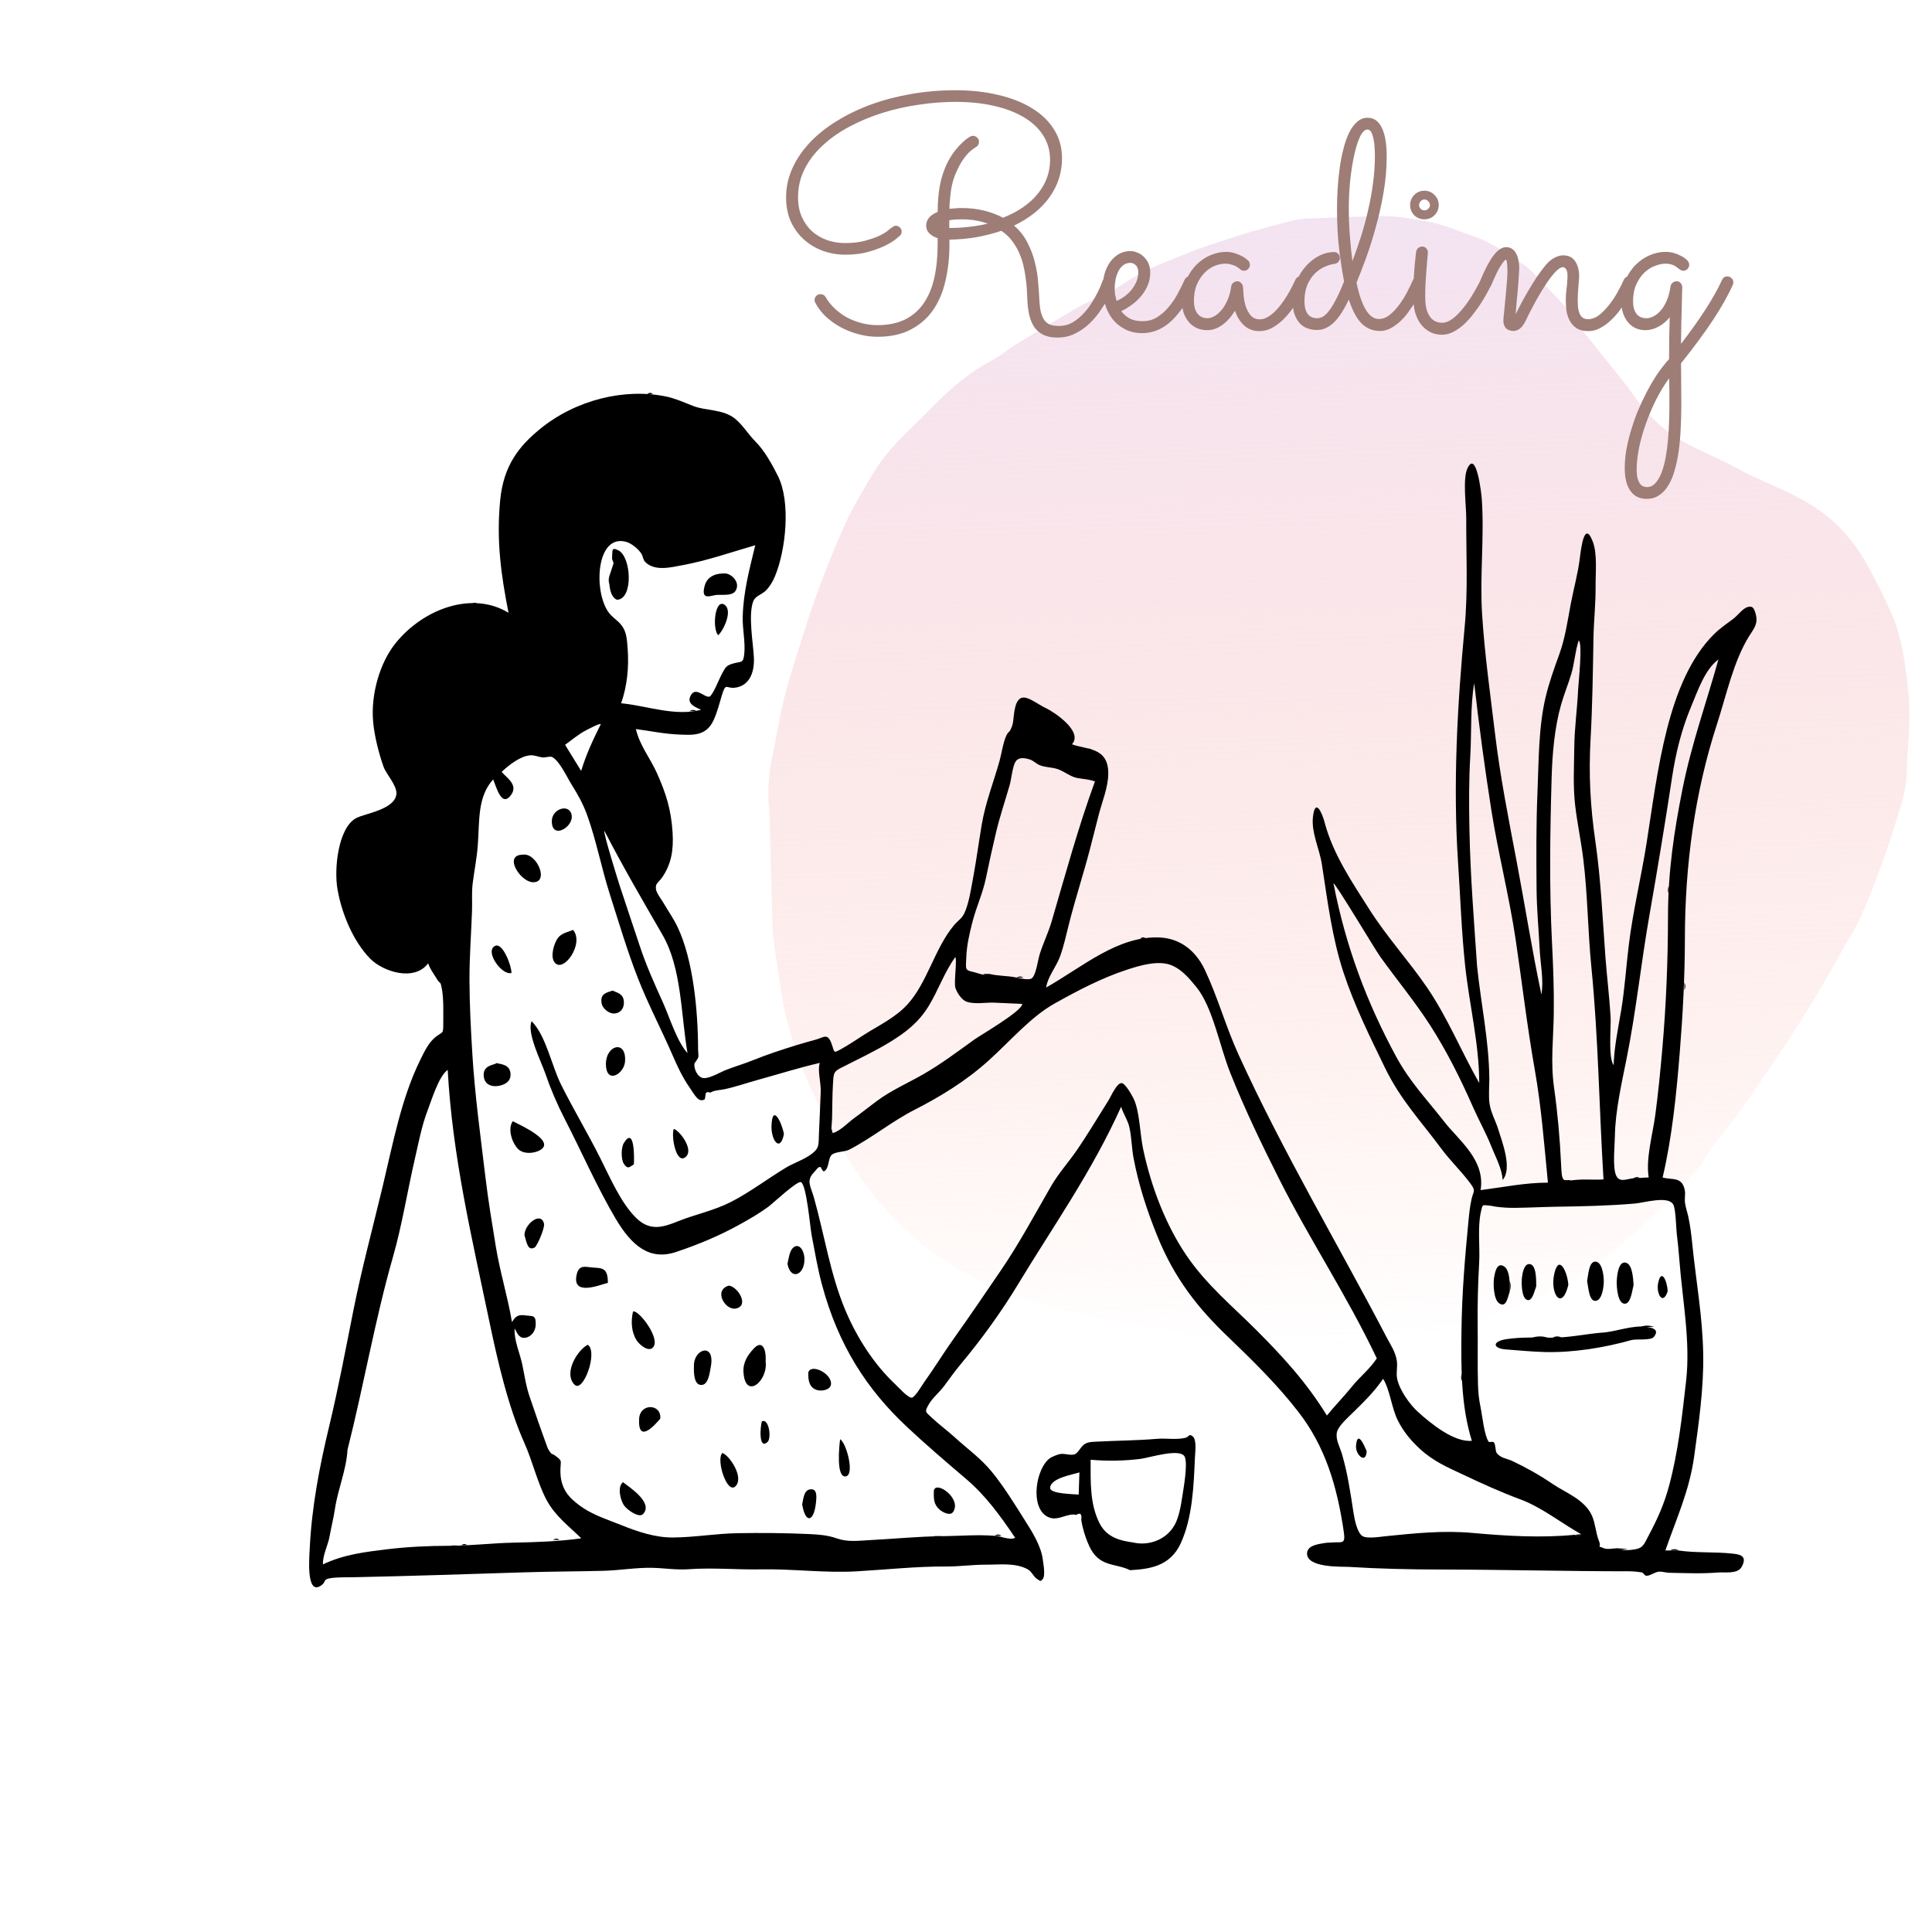 <svg width="300" height="300" viewBox="0 0 300 300" fill="none" xmlns="http://www.w3.org/2000/svg">
<g filter="url(#filter0_i_327_236)">
<path d="M0 60C0 26.863 26.863 0 60 0H240C273.137 0 300 26.863 300 60V240C300 273.137 273.137 300 240 300H60C26.863 300 0 273.137 0 240V60Z" fill="white"/>
<path d="M171.565 202.608C218.212 211.456 241.833 189.665 241.945 189.038C243.228 187.992 244.524 186.959 245.736 185.781C247.665 183.908 249.542 181.941 251.414 179.97C252.337 178.999 253.237 177.98 254.077 176.89C254.68 176.106 255.119 175.107 255.714 174.312C257.083 172.486 258.558 170.793 259.889 168.923C262.277 165.565 264.627 162.156 266.925 158.691C268.781 155.892 270.567 153.01 272.33 150.109C273.555 148.093 274.691 145.984 275.864 143.914C276.84 142.19 277.903 140.535 278.761 138.716C279.775 136.565 280.655 134.301 281.51 132.033C282.391 129.698 283.251 127.339 283.974 124.918C284.841 122.019 286.019 119.25 286.061 115.988C286.096 113.341 286.401 110.699 286.473 108.051C286.558 104.938 286.221 101.862 285.745 98.817C285.333 96.188 284.764 93.608 283.729 91.291C282.636 88.848 281.456 86.463 280.196 84.163C278.683 81.401 276.89 78.979 274.724 77.029C272.701 75.207 270.509 73.864 268.227 72.748C266.094 71.705 263.925 70.786 261.783 69.769C260.555 69.186 259.358 68.49 258.134 67.89C256.149 66.916 254.135 66.042 252.168 65.013C249.101 63.408 246.371 61.145 244.098 57.949C242.618 55.868 241.016 53.935 239.452 51.959C237.912 50.014 236.338 48.116 234.806 46.16C234.164 45.339 233.645 44.347 232.98 43.563C231.996 42.404 230.944 41.341 229.899 40.273C228.865 39.217 227.887 38.003 226.74 37.218C224.203 35.481 221.683 33.675 218.868 32.704C216.423 31.861 214.038 30.818 211.5 30.36C208.878 29.887 206.275 29.456 203.626 29.552C200.229 29.676 196.832 29.778 193.436 29.918C192.601 29.952 191.755 30.005 190.936 30.205C188.73 30.742 186.529 31.331 184.336 31.961C182.586 32.463 180.848 33.042 179.11 33.613L179.049 33.633C177.782 34.049 176.513 34.467 175.262 34.959C173.084 35.816 170.914 36.717 168.749 37.63C165.791 38.879 163.185 41.211 160.183 42.364C158.585 42.978 157.052 43.914 155.523 44.805C152.9 46.333 150.294 47.916 147.698 49.523C146.49 50.27 145.363 51.262 144.128 51.907C141.639 53.208 139.325 54.909 137.14 56.9C135.348 58.532 133.68 60.394 131.906 62.06C129.426 64.39 127.075 66.892 125.22 70.091C123.892 72.381 122.493 74.63 121.372 77.088C119.787 80.561 118.343 84.155 116.999 87.797C115.742 91.202 114.667 94.723 113.566 98.221C112.844 100.515 112.125 102.823 111.573 105.191C110.929 107.948 110.526 110.799 109.91 113.569C109.418 115.783 109.261 118.015 109.319 120.289C109.334 120.901 109.468 121.508 109.484 122.12C109.645 128.09 109.779 134.061 109.955 140.031C109.986 141.096 110.15 142.159 110.296 143.212C110.552 145.054 110.832 146.891 111.122 148.725C111.364 150.255 111.539 151.819 111.911 153.295C112.98 157.536 114.331 161.627 116.101 165.454C117.266 167.975 118.474 170.464 119.71 172.925C120.095 173.692 120.64 174.319 121.103 175.021C122.04 176.44 122.77 177.669 123.915 179.275C137.451 198.25 156.183 199.691 171.565 202.608Z" fill="url(#paint0_linear_327_236)" fill-opacity="0.8"/>
<path fill-rule="evenodd" clip-rule="evenodd" d="M83.296 108.439C83.076 108.29 81.357 109.223 81.069 109.365C79.916 109.935 78.831 110.883 77.745 111.653C78.577 113.004 79.409 114.354 80.241 115.705C81.057 113.037 82.105 110.836 83.296 108.439ZM83.864 125.035C83.581 125.077 85.971 132.736 86.25 133.596C87.266 136.723 88.332 139.82 89.361 142.94C90.358 145.963 91.623 148.745 92.897 151.569C93.987 153.984 95.109 157.733 96.753 159.521C95.715 153.381 95.851 146.32 92.874 141.164C89.787 135.819 86.736 130.599 83.864 125.035ZM203.788 206.928C199.176 197.19 193.402 188.574 188.592 179.01C185.899 173.654 183.278 168.23 181.011 162.529C179.362 158.382 178.337 152.466 175.791 149.296C174.668 147.899 173.469 146.532 171.963 145.906C169.902 145.05 167.065 145.898 164.994 146.575C161.136 147.837 157.367 149.795 153.713 151.852C150.006 153.939 146.844 157.686 143.495 160.697C139.902 163.928 136.013 166.281 131.988 168.341C128.483 170.134 125.365 172.709 121.879 174.515C121.184 174.875 119.767 174.822 119.184 175.291C118.556 175.796 118.803 177.288 118.041 177.838C117.697 178.086 117.583 177.186 117.319 177.201C116.996 177.219 116.701 177.724 116.39 178.044C115.123 179.348 115.899 180.217 116.401 182.01C118.036 187.853 118.915 193.799 121.211 199.315C123.098 203.849 125.8 207.913 128.981 210.915C129.465 211.372 131.042 213.142 131.61 213.024C132.121 212.918 133.161 211.106 133.515 210.614C135.116 208.38 136.58 205.978 138.181 203.741C140.655 200.284 143.036 196.734 145.437 193.23C148.223 189.162 150.69 184.553 153.2 180.207C154.354 178.207 155.84 176.579 157.124 174.725C158.849 172.232 160.434 169.552 162.071 166.955C162.566 166.169 163.396 164.16 164.165 164.183C164.705 164.2 165.656 165.893 165.938 166.423C166.986 168.396 166.982 171.957 167.503 174.419C168.775 180.422 171.07 186.285 174.216 190.918C177.345 195.524 181.354 198.8 185.054 202.503C189.064 206.515 192.862 210.62 196.041 215.802C197.303 214.244 198.678 212.866 199.945 211.289C201.151 209.788 202.724 208.57 203.788 206.928ZM144.417 234.479C145.314 234.491 146.832 235.227 147.634 234.784C145.255 231.274 143.07 228.262 140.06 225.689C136.936 223.02 133.822 220.374 130.788 217.526C124.673 211.788 120.175 204.983 117.621 195.426C116.963 192.965 116.523 190.384 116.041 187.854C115.781 186.492 115.265 180.118 114.389 179.568C113.869 179.241 109.961 182.904 109.342 183.36C107.894 184.428 106.441 185.256 104.944 186.091C101.726 187.887 98.41 189.257 94.998 190.401C90.907 191.772 88.121 189.503 85.587 185.217C82.712 180.353 80.323 174.866 77.695 169.759C76.499 167.436 75.509 165.117 74.626 162.554C74.049 160.878 71.757 156.355 72.549 154.569C74.808 156.862 75.621 161.421 77.159 164.492C79.077 168.318 81.239 171.926 83.166 175.749C84.787 178.964 86.441 182.86 88.836 185.171C90.943 187.203 92.944 186.578 95.211 185.665C97.959 184.558 100.807 184.012 103.5 182.639C106.414 181.153 109.172 179.046 112.015 177.327C113.34 176.526 114.927 176.07 116.176 175.071C117.253 174.21 117.092 173.756 117.171 171.923C117.264 169.785 117.37 167.645 117.441 165.505C117.489 164.067 116.906 162.118 117.301 161.045C114.073 161.791 110.918 162.79 107.713 163.674C105.958 164.158 104.266 164.757 102.493 165.137C101.817 165.282 100.893 165.278 100.288 165.67C99.806 165.486 99.559 165.603 99.55 166.023C99.527 166.251 99.49 166.475 99.44 166.696C98.45 167.297 97.875 166.009 97.016 164.774C95.957 163.249 95.164 161.533 94.387 159.741C92.649 155.737 90.646 151.97 89.038 147.853C87.399 143.655 86.068 139.161 84.678 134.806C83.403 130.811 82.587 126.49 81.178 122.589C80.55 120.848 79.753 119.408 78.823 117.937C78.055 116.724 76.874 114.105 75.727 113.548C75.424 113.4 74.63 113.648 74.286 113.615C73.599 113.55 72.987 113.214 72.285 113.287C70.764 113.446 69.106 114.728 67.891 115.856C68.676 116.789 70.641 117.924 69.23 119.605C67.86 121.238 67.104 118.309 66.581 117.026C64.12 119.721 64.476 123.436 64.192 127.243C64.043 129.231 63.652 131.188 63.401 133.146C63.219 134.555 63.346 136.012 63.294 137.451C63.162 141.107 62.887 144.606 62.9 148.21C62.914 152.063 63.111 155.783 63.342 159.608C63.731 166.047 64.623 172.489 65.388 178.877C65.818 182.468 66.407 185.956 66.978 189.489C67.627 193.498 68.827 197.296 69.5 201.295C70.186 200.133 70.702 200.127 71.811 200.281C72.664 200.4 73.237 200.129 73.187 201.708C73.155 202.732 72.477 203.514 71.728 203.693C70.75 203.926 70.418 203.275 69.914 202.288C69.796 204.158 70.739 206.112 71.112 207.938C71.465 209.668 71.699 211.364 72.292 213.02C72.871 214.635 73.366 216.229 73.952 217.829C74.221 218.565 74.474 219.313 74.746 220.047C74.884 220.419 75.046 220.931 75.252 221.245C75.735 221.979 75.658 221.623 76.223 222.042C77.454 222.953 76.992 222.726 77.021 224.609C77.049 226.466 77.763 227.83 78.908 228.874C81.338 231.089 83.735 231.705 86.498 232.824C89.072 233.867 91.783 234.762 94.509 234.742C97.847 234.717 101.141 234.133 104.479 234.074C108.162 234.009 111.881 234.036 115.556 234.205C117.07 234.275 118.476 234.365 119.938 234.881C121.635 235.48 123.277 235.242 125.027 235.151C128.759 234.958 132.62 234.573 136.304 234.538C138.956 234.513 141.755 234.266 144.417 234.479ZM241.202 236.408C241.865 236.876 243.353 236.684 244.02 236.554C245.195 236.326 245.321 235.705 246.066 234.308C247.35 231.902 248.391 229.598 249.146 226.811C250.591 221.477 251.181 216.02 251.816 210.44C252.521 204.24 251.233 197.814 250.773 191.656C250.667 190.244 250.522 188.844 250.355 187.442C250.255 186.603 250.228 183.752 249.815 183.026C249.02 181.632 245.324 182.756 243.871 182.883C239.814 183.236 235.731 183.319 231.677 183.38C229.515 183.413 227.341 183.533 225.201 183.556C224.218 183.566 223.257 183.501 222.27 183.373C221.94 183.331 221.618 183.23 221.286 183.205C220.148 183.121 220.233 182.901 219.939 184.245C219.424 186.599 219.82 189.594 219.685 192.037C219.504 195.302 219.406 198.613 219.451 201.885C219.492 204.909 219.415 207.925 219.5 210.955C219.535 212.21 219.638 213.233 219.886 214.432C220.167 215.787 220.476 218.952 221.175 219.89C221.254 219.997 221.848 219.748 222.006 220.014C222.249 220.423 222.205 221.29 222.372 221.554C222.912 222.411 224.028 222.479 224.837 222.864C227.059 223.92 229.097 225.067 231.191 226.492C233.062 227.764 236.079 228.847 237.203 231.358C237.719 232.509 237.789 234.027 238.263 235.214C238.803 236.567 237.722 235.86 239.046 236.408C239.641 236.655 240.591 236.408 241.202 236.408ZM43.96 221.109C43.792 224.233 42.472 227.208 42.013 230.28C41.798 231.718 41.433 233.132 41.18 234.561C40.938 235.933 40.063 237.557 40.151 238.914C43.383 237.379 46.656 236.993 50.033 236.579C53.233 236.187 56.615 236.031 59.789 236.029C63.023 236.026 66.482 235.605 69.812 235.54C73.295 235.472 76.83 235.351 80.262 234.87C78.468 233.098 76.222 231.433 74.897 228.967C73.456 226.286 72.708 222.928 71.44 220.099C68.896 214.423 67.279 207.379 65.945 201.002C63.253 188.127 60.245 175.491 59.52 162.137C58.14 163.079 57.044 166.735 56.353 168.555C55.471 170.88 55.01 173.399 54.436 175.869C53.256 180.957 52.439 186.233 50.993 191.273C48.231 200.907 46.455 211.287 43.96 221.109ZM219.364 146.075C219.961 151.833 221.214 157.665 221.262 163.493C221.273 164.775 221.11 166.198 221.311 167.463C221.525 168.812 222.221 170.005 222.623 171.288C223.26 173.324 224.876 177.497 223.318 179.222C223.286 177.585 222.163 175.506 221.597 174.074C220.744 171.917 219.623 169.945 218.698 167.842C216.762 163.439 214.593 159.13 212.099 155.248C209.669 151.467 206.868 148.113 204.292 144.513C203.518 143.431 197.307 133.02 197.06 133.165C198.987 143.07 202.261 151.688 206.743 159.981C208.94 164.046 211.577 166.722 214.252 170.166C216.479 173.034 220.677 176.101 219.907 180.801C223.389 180.354 226.848 179.641 230.361 179.641C229.783 173.712 229.341 167.877 228.309 162.045C227.138 155.423 226.345 148.603 225.354 141.923C224.343 135.102 222.628 128.5 221.56 121.692C220.539 115.174 219.661 108.667 218.912 102.076C218.293 105.728 218.521 109.739 218.301 113.466C218.077 117.273 218.099 121.01 218.173 124.839C218.312 131.952 218.88 138.979 219.364 146.075ZM234.451 112.163C234.471 109.118 234.913 106.115 235.05 103.078C235.092 102.146 235.788 95.788 235.139 95.456C234.605 97.008 234.48 98.994 233.995 100.622C233.511 102.249 232.863 103.799 232.398 105.437C231.391 108.986 231.044 113.001 230.935 116.774C230.69 125.308 230.563 133.822 230.993 142.356C231.178 146.014 231.319 149.678 231.269 153.343C231.213 157.376 230.75 160.876 231.312 164.876C231.869 168.837 232.219 172.781 232.405 176.8C232.535 179.62 232.587 179.421 234.605 179.222C236.062 179.079 237.534 179.232 238.993 179.143C238.311 168.15 238.199 157.135 237.109 146.184C236.553 140.597 236.538 134.93 235.848 129.364C235.505 126.599 234.929 123.89 234.598 121.122C234.242 118.15 234.417 115.158 234.451 112.163ZM86.864 105.245C90.749 105.694 94.882 107.243 98.865 106.22C98.208 105.866 96.49 105.376 97.264 103.977C98.05 102.554 99.374 104.359 100.158 104.173C100.642 104.058 101.71 101.363 102.008 100.805C102.684 99.537 102.766 99.317 103.982 98.992C105.16 98.677 105.427 99.018 105.577 97.456C105.748 95.66 105.282 93.641 105.328 91.805C105.427 87.851 106.384 84.384 107.274 80.664C103.492 81.761 99.793 83.063 95.925 83.77C94.272 84.072 91.7 84.77 90.198 83.271C89.807 82.881 89.869 82.355 89.55 81.904C89.014 81.146 88.019 80.362 87.259 80.146C82.581 78.818 82.124 87.71 84.469 91.038C85.056 91.872 85.873 92.284 86.475 93.048C87.277 94.067 87.343 95.14 87.46 96.695C87.68 99.612 87.381 102.54 86.448 105.208L86.864 105.245ZM143.636 147.226C145.018 147.575 146.459 147.495 147.844 147.794C148.336 147.899 149.81 148.269 150.243 147.886C150.903 147.3 151.138 145.153 151.451 144.152C152 142.393 152.777 140.859 153.301 139.068C155.441 131.752 157.437 124.406 160.026 117.34C159.034 116.996 158.272 116.982 157.272 116.805C156.23 116.62 155.286 115.799 154.292 115.446C153.347 115.11 152.358 115.196 151.422 114.806C150.907 114.591 150.464 114.114 149.956 113.947C149.146 113.681 148.2 113.526 147.718 114.235C147.225 114.962 147.051 116.956 146.783 117.896C146.067 120.399 145.236 122.814 144.636 125.374C144.095 127.683 143.581 129.968 143.105 132.298C142.602 134.758 141.611 136.786 141.007 139.136C140.547 140.924 140.114 142.753 140.045 144.66C139.978 146.521 139.775 146.639 141.171 146.937C141.876 147.087 142.974 147.645 143.636 147.226ZM234.505 234.322C234.865 234.546 235.204 234.516 235.522 234.233C232.403 232.477 229.37 230.041 226.116 228.836C223.065 227.706 220.098 226.356 217.158 224.964C214.769 223.833 212.621 222.953 210.461 220.963C209.15 219.754 207.985 218.396 207.084 216.631C206.081 214.665 205.858 211.868 204.772 210.098C203.306 212.245 201.583 213.87 199.849 215.576C199.249 216.167 197.809 217.453 197.604 218.367C197.345 219.519 198.039 220.622 198.382 221.788C199.261 224.775 199.69 227.761 200.167 230.866C200.358 232.111 200.771 233.982 201.538 234.503C202.236 234.978 204.258 234.633 205.127 234.545C209.66 234.087 214.113 233.618 218.673 234.035C223.833 234.507 229.358 234.833 234.505 234.322ZM243.559 178.971C244.383 178.975 245.187 178.837 246.008 178.837C245.534 175.888 246.642 172.071 247.035 169.126C247.474 165.833 247.809 162.427 248.102 159.107C248.719 152.114 248.999 145.207 249.007 138.163C249.014 131.346 249.945 125.118 251.249 118.565C252.648 111.528 254.941 105.2 256.836 98.413C254.757 99.879 253.606 103.307 252.514 105.928C251.133 109.243 250.213 112.912 249.649 116.633C248.561 123.811 247.368 131.01 246.113 138.175C244.806 145.637 244.037 153.166 242.54 160.566C241.81 164.175 240.817 168.615 240.762 172.336C240.739 173.876 240.391 177.1 240.914 178.437C241.404 179.688 242.486 179.098 243.559 178.971ZM119.203 169.713C119.16 170.48 119.119 171.209 119.017 171.965C120.158 171.951 121.603 170.372 122.582 169.664C123.774 168.8 124.968 167.848 126.134 166.98C128.385 165.304 130.941 164.2 133.345 162.823C136.106 161.242 138.644 159.331 141.284 157.427C142.207 156.762 148.836 152.931 148.724 151.884C147.269 151.819 145.814 151.755 144.358 151.69C143.111 151.635 141.178 152.011 139.983 151.497C139.329 151.215 138.594 150.177 138.347 149.365C138.103 148.561 138.652 144.863 138.333 144.628C136.704 146.845 135.68 149.792 134.223 152.184C132.614 154.828 130.535 156.372 128.243 157.777C125.712 159.329 123.092 160.53 120.506 161.86C119.415 162.421 119.436 162.741 119.341 164.336C119.235 166.119 119.247 167.926 119.203 169.713ZM250.724 236.772C253.467 237.164 256.279 236.94 259.044 237.247C260.05 237.358 261.445 237.524 260.433 239.324C259.795 240.458 257.753 240.094 256.827 240.173C254.341 240.384 251.708 240.27 249.216 240.221C248.691 240.211 248.111 240.003 247.581 240.05C246.968 240.104 246.235 240.691 245.677 240.687C245.333 240.684 245.21 240.2 244.914 240.156C244.268 240.059 243.622 239.988 242.97 239.988C233.119 239.991 223.404 239.727 213.577 239.713C208.879 239.707 204.105 239.598 199.408 239.304C198.422 239.242 192.805 239.511 192.961 237.143C193.04 235.924 194.874 235.752 195.543 235.623C196.038 235.527 196.553 235.542 197.049 235.506C198.369 235.412 198.947 235.835 198.669 233.91C197.613 226.609 195.721 220.574 191.679 215.324C188.373 211.031 184.393 207.137 180.65 203.552C176.104 199.199 172.416 194.621 169.718 187.96C168.142 184.071 166.822 180.094 166.013 175.793C165.721 174.246 165.714 172.486 165.357 170.994C165.083 169.846 164.457 169.042 164.088 167.853C159.565 177.924 153.571 186.351 148.075 195.432C145.449 199.771 142.453 203.892 139.315 207.666C138.384 208.786 137.515 209.956 136.646 211.161C135.919 212.17 134.765 213.067 134.151 214.186C133.563 215.259 133.708 215.208 134.604 216.061C135.789 217.188 137.094 218.124 138.298 219.223C140.221 220.979 142.321 222.463 144.04 224.577C145.901 226.863 147.526 229.512 149.151 232.09C150.235 233.808 151.657 236.013 151.929 238.185C152.02 238.904 152.362 240.682 151.91 241.208C151.523 241.658 151.562 241.487 151.082 241.213C150.454 240.853 150.268 240.028 149.5 239.635C147.535 238.629 145.156 238.975 143.111 238.962C141.064 238.95 139.001 239.257 136.956 239.245C132.286 239.22 127.716 239.724 123.047 239.994C118.088 240.282 113.069 239.592 108.127 239.69C104.465 239.762 100.706 239.397 96.943 239.669C95.007 239.808 93.106 239.485 91.219 239.449C88.748 239.401 86.211 239.85 83.719 239.913C79.629 240.019 75.588 240.018 71.473 240.149C62.621 240.432 53.817 240.723 44.96 240.91C43.779 240.935 42.485 240.882 41.318 241.059C40.079 241.248 40.718 241.599 39.868 242.194C37.488 243.858 38.038 237.687 38.094 236.473C38.401 229.968 39.639 223.589 41.127 217.414C42.539 211.557 43.686 205.427 44.881 199.443C46.19 192.894 47.896 186.613 49.444 180.129C51.031 173.484 52.323 166.58 55.206 160.69C55.862 159.348 56.541 157.905 57.596 157.059C58.78 156.111 58.831 156.665 58.83 154.929C58.83 153.295 58.905 151.112 58.616 149.552C58.354 148.143 58.395 148.978 57.806 147.966C57.327 147.143 56.826 146.581 56.482 145.581C54.371 148.435 49.539 146.929 47.499 144.874C45.002 142.358 43.101 138.114 42.404 134.073C41.844 130.827 42.531 124.64 45.225 123.079C46.539 122.318 51.363 121.743 51.556 119.263C51.656 117.983 49.958 116.183 49.566 115.083C48.84 113.043 48.143 110.331 47.941 108.096C47.547 103.733 49.032 98.854 51.399 95.907C55.74 90.5 63.378 87.726 68.962 91.156C67.782 85.146 67.07 79.961 67.664 73.709C68.176 68.323 70.559 65.309 73.839 62.626C79.435 58.047 87.046 56.24 93.445 57.572C94.899 57.874 96.294 58.523 97.641 59.04C99.597 59.79 101.939 59.54 103.786 60.759C105.125 61.642 106.142 63.403 107.318 64.578C108.691 65.95 109.832 67.997 110.786 69.891C112.826 73.94 112.028 81.456 110.321 85.52C109.955 86.392 109.502 87.126 108.897 87.721C108.266 88.34 107.304 88.533 106.979 89.336C106.147 91.393 106.95 95.846 107.061 98.07C107.19 100.651 106.211 102.591 104.016 102.796C102.746 102.916 102.705 101.933 102.097 103.955C101.703 105.265 101.345 106.693 100.776 107.894C99.603 110.37 97.455 110.128 95.499 110.061C93.234 109.983 91.003 109.506 88.737 109.205C89.336 111.762 90.974 113.746 91.997 116.024C93.38 119.105 94.213 121.658 94.438 125.248C94.61 128.005 94.238 130.183 92.823 132.235C92.237 133.085 91.718 133.127 91.863 134.107C91.952 134.704 92.727 135.691 93.001 136.168C93.727 137.43 94.57 138.588 95.209 139.936C97.667 145.123 98.393 153.029 98.399 159.067C98.399 159.344 98.51 159.933 98.418 160.219C98.35 160.43 97.835 161.1 97.827 161.158C97.726 161.934 98.294 163.265 99.184 163.396C100.12 163.534 101.833 162.493 102.704 162.152C104.096 161.604 105.516 161.2 106.906 160.638C109.15 159.73 111.384 159.005 113.665 158.294C114.696 157.973 115.733 157.705 116.767 157.404C117.946 157.062 118.493 156.401 119.101 158C119.623 159.371 119.298 159.62 120.562 158.929C121.817 158.242 123.043 157.391 124.268 156.616C126.428 155.249 129.002 154.031 130.865 152.014C133.974 148.648 135.126 143.288 138.101 139.716C138.93 138.722 139.424 138.704 139.948 137.327C140.509 135.853 140.798 133.962 141.093 132.376C141.609 129.599 141.976 126.812 142.445 124.037C143.028 120.581 144.289 117.45 145.209 114.153C145.568 112.869 145.753 111.236 146.332 110.081C146.485 109.775 146.778 109.603 146.897 109.35C147.308 108.48 147.304 108.241 147.411 107.195C147.909 102.306 150.098 104.878 152.49 105.999C153.497 106.471 158.282 109.535 156.455 111.572C158.633 112.415 162.122 111.957 162.092 116.118C162.077 118.251 161.121 120.532 160.607 122.528C160.151 124.301 159.711 126.08 159.247 127.849C158.233 131.725 157.001 135.486 156.011 139.374C155.56 141.146 155.187 142.959 154.559 144.632C154.005 146.107 152.663 147.733 152.442 149.346C158.246 146.045 163.615 141.271 170.112 141.576C172.957 141.708 175.538 143.303 177.109 146.638C179.079 150.818 180.375 155.498 182.3 159.717C189.304 175.064 197.657 189.006 205.345 203.717C205.936 204.848 206.695 205.917 206.9 207.314C207.034 208.225 206.774 209.137 206.935 210.013C207.267 211.833 208.948 214.105 210.087 215.15C212.271 217.155 215.822 219.982 218.548 219.732C216.837 214.251 216.86 208.245 216.939 202.398C217.015 196.844 217.465 191.335 218 185.838C218.121 184.594 218.226 183.442 218.494 182.236C218.802 180.853 219.224 180.984 218.303 179.741C216.884 177.827 215.198 176.252 213.768 174.314C210.676 170.124 207.507 166.839 205.073 161.834C202.759 157.074 200.317 152.177 198.604 146.964C196.84 141.598 196.135 135.868 195.26 130.185C194.905 127.879 193.609 125.304 193.869 122.896C194.199 119.853 195.257 122.069 195.688 123.707C197.003 128.706 200.081 133.181 202.631 137.202C205.387 141.545 208.756 145.18 211.632 149.397C214.764 153.99 216.909 159.268 219.693 164.172C219.693 158.087 218.135 151.891 217.498 145.871C216.937 140.573 216.761 135.258 216.407 129.937C215.602 117.85 216.297 105.407 217.427 93.406C217.964 87.707 217.659 82.141 217.676 76.423C217.681 74.603 217.116 70.408 217.836 68.792C219.215 65.699 220.02 72.463 220.09 73.472C220.507 79.48 219.759 85.421 220.141 91.403C220.54 97.651 221.406 103.723 222.144 109.898C222.943 116.584 224.243 123.119 225.488 129.677C226.796 136.562 227.895 143.591 229.348 150.421C229.74 148.274 229.191 145.637 229.082 143.45C228.927 140.321 228.624 137.191 228.598 134.054C228.556 129.054 228.526 123.961 228.739 118.984C228.948 114.078 228.885 108.938 230.013 104.212C230.548 101.969 231.334 99.78 232.102 97.667C233.05 95.062 233.386 92.536 233.911 89.764C234.36 87.391 235.018 85.081 235.318 82.66C235.504 81.154 236.024 76.71 237.317 80.077C238.067 82.031 237.743 84.929 237.764 87.028C237.791 89.72 237.482 92.337 237.434 95.017C237.342 100.276 237.276 105.529 236.982 110.779C236.673 116.287 236.943 121.223 237.729 126.65C238.589 132.591 238.84 138.545 239.286 144.558C239.516 147.663 239.904 150.751 240.091 153.86C240.19 155.507 239.682 160.228 240.567 161.401C240.652 158.549 241.265 155.695 241.73 152.916C242.28 149.623 242.503 146.162 242.908 142.823C243.565 137.413 244.84 132.246 245.683 126.896C247.422 115.869 248.866 101.695 256.152 94.477C257.105 93.533 258.153 92.836 259.184 92.058C259.767 91.618 260.634 90.48 261.301 90.281C262.03 90.065 262.334 90.233 262.629 91.36C263.041 92.931 262.288 93.665 261.585 94.806C259.151 98.755 258.112 103.817 256.609 108.448C253.169 119.053 251.646 130.238 251.629 141.701C251.62 147.702 251.309 153.49 250.829 159.454C250.313 165.873 249.633 172.662 248.17 178.837C249.637 179.275 251.229 178.622 251.627 180.895C251.725 181.454 251.548 182.114 251.656 182.841C251.761 183.548 252.014 184.25 252.164 184.945C252.473 186.382 252.637 187.801 252.787 189.277C253.368 194.98 254.367 200.405 254.473 206.189C254.571 211.535 253.786 216.951 253.063 222.194C252.334 227.475 250.245 231.976 248.6 236.752C249.308 236.752 250.016 236.762 250.724 236.772Z" fill="black"/>
<path fill-rule="evenodd" clip-rule="evenodd" d="M157.613 224.632C156.833 224.926 153.067 225.481 153.067 227.057C153.068 228.002 156.829 227.984 157.495 228.087C157.535 226.935 157.574 225.784 157.613 224.632ZM165.928 235.507C168.098 236.057 171.044 235.283 172.432 232.732C173.08 231.54 173.388 229.726 173.599 228.304C173.801 226.948 174.423 223.564 174 222.293C173.48 220.732 168.493 222.364 167.04 222.543C164.507 222.855 161.887 222.891 159.351 222.671C159.351 226.162 159.217 229.564 160.757 232.568C161.868 234.736 163.954 235.247 165.928 235.507ZM165.491 239.818C163.133 238.667 160.657 239.415 159.121 236.039C158.731 235.183 158.403 234.262 158.168 233.311C158.052 232.894 157.963 232.467 157.899 232.03C158.019 231.089 157.76 230.824 157.124 231.234C155.874 230.91 154.503 232.054 153.186 231.716C149.992 230.899 150.573 224.799 152.716 222.688C153.139 222.27 153.562 222.154 154.047 221.948C155.115 221.494 155.693 222.001 156.67 221.872C157.46 221.768 157.677 220.664 158.526 220.178C159.081 219.86 159.852 219.885 160.437 219.852C163.493 219.685 166.56 219.687 169.636 219.421C171.071 219.297 172.62 219.6 174.026 219.273C174.684 219.12 174.59 218.536 175.213 219.048C175.858 219.579 175.579 221.541 175.547 222.323C175.359 226.846 175.156 231.698 173.339 235.653C171.676 239.271 168.404 239.641 165.491 239.818Z" fill="black"/>
<path fill-rule="evenodd" clip-rule="evenodd" d="M40.939 241.064C41.697 241.053 42.456 241.043 43.212 241.032C42.453 241.043 41.696 241.053 40.939 241.064Z" fill="black"/>
<path fill-rule="evenodd" clip-rule="evenodd" d="M251.633 144.614C251.632 143.642 251.63 142.671 251.629 141.701C251.63 142.673 251.632 143.644 251.633 144.614Z" fill="black"/>
<path fill-rule="evenodd" clip-rule="evenodd" d="M58.618 148.605C58.615 149.552 58.613 150.499 58.611 151.443C58.613 150.496 58.615 149.551 58.618 148.605Z" fill="black"/>
<path fill-rule="evenodd" clip-rule="evenodd" d="M121.69 239.991C122.294 239.993 122.897 239.994 123.498 239.996C122.894 239.995 122.292 239.993 121.69 239.991Z" fill="black"/>
<path fill-rule="evenodd" clip-rule="evenodd" d="M85.036 239.798C85.64 239.8 86.243 239.803 86.844 239.805C86.239 239.803 85.638 239.8 85.036 239.798Z" fill="black"/>
<path fill-rule="evenodd" clip-rule="evenodd" d="M217.019 200.482C216.993 201.121 216.966 201.76 216.939 202.398C216.966 201.758 216.993 201.12 217.019 200.482Z" fill="black"/>
<path fill-rule="evenodd" clip-rule="evenodd" d="M250.724 236.771C250.257 236.765 249.791 236.758 249.325 236.752C249.793 236.491 250.26 236.503 250.724 236.771Z" fill="black"/>
<path fill-rule="evenodd" clip-rule="evenodd" d="M209.306 239.599C209.641 239.593 209.976 239.586 210.307 239.579C209.972 239.585 209.639 239.592 209.306 239.599Z" fill="black"/>
<path fill-rule="evenodd" clip-rule="evenodd" d="M251.452 152.499C251.46 152.016 251.468 151.533 251.477 151.052C251.468 151.536 251.46 152.017 251.452 152.499Z" fill="black"/>
<path fill-rule="evenodd" clip-rule="evenodd" d="M220.141 91.403C220.113 90.905 220.085 90.407 220.058 89.911C220.085 90.409 220.113 90.906 220.141 91.403Z" fill="black"/>
<path fill-rule="evenodd" clip-rule="evenodd" d="M251.617 146.517C251.622 146.017 251.626 145.518 251.631 145.021C251.626 145.52 251.622 146.018 251.617 146.517Z" fill="black"/>
<path fill-rule="evenodd" clip-rule="evenodd" d="M146.324 238.981C146.622 238.987 146.919 238.992 147.214 238.997C146.916 238.991 146.62 238.986 146.324 238.981Z" fill="black"/>
<path fill-rule="evenodd" clip-rule="evenodd" d="M223.006 239.795C223.296 239.802 223.588 239.81 223.876 239.817C223.584 239.81 223.295 239.803 223.006 239.795Z" fill="black"/>
<path fill-rule="evenodd" clip-rule="evenodd" d="M254.44 204.686C254.419 204.248 254.398 203.81 254.377 203.373C254.398 203.811 254.419 204.248 254.44 204.686Z" fill="black"/>
<path fill-rule="evenodd" clip-rule="evenodd" d="M249.215 240.222C249.452 240.22 249.689 240.218 249.923 240.217C249.686 240.219 249.451 240.221 249.215 240.222Z" fill="black"/>
<path fill-rule="evenodd" clip-rule="evenodd" d="M216.941 239.814C217.176 239.807 217.41 239.8 217.642 239.793C217.407 239.8 217.174 239.807 216.941 239.814Z" fill="black"/>
<path fill-rule="evenodd" clip-rule="evenodd" d="M164.213 239.576C164.471 239.574 164.729 239.573 164.985 239.57C164.726 239.572 164.469 239.574 164.213 239.576Z" fill="black"/>
<path fill-rule="evenodd" clip-rule="evenodd" d="M104.667 239.575C104.913 239.577 105.158 239.58 105.401 239.582C105.155 239.58 104.911 239.578 104.667 239.575Z" fill="black"/>
<path fill-rule="evenodd" clip-rule="evenodd" d="M90.182 239.628C90.432 239.609 90.682 239.59 90.93 239.572C90.679 239.591 90.431 239.609 90.182 239.628Z" fill="black"/>
<path fill-rule="evenodd" clip-rule="evenodd" d="M159.533 112.458C159.16 112.415 158.788 112.373 158.415 112.33C158.788 112.364 159.183 112.07 159.533 112.458Z" fill="black"/>
<path fill-rule="evenodd" clip-rule="evenodd" d="M254.475 236.96C254.108 236.911 253.741 236.861 253.373 236.812C253.741 236.861 254.108 236.911 254.475 236.96Z" fill="black"/>
<path fill-rule="evenodd" clip-rule="evenodd" d="M228.859 115.473C228.834 115.902 228.809 116.331 228.785 116.759C228.81 116.33 228.834 115.901 228.859 115.473Z" fill="black"/>
<path fill-rule="evenodd" clip-rule="evenodd" d="M251.709 133.361C251.734 132.954 251.759 132.547 251.784 132.142C251.759 132.549 251.734 132.955 251.709 133.361Z" fill="black"/>
<path fill-rule="evenodd" clip-rule="evenodd" d="M228.713 122.128C228.686 122.557 228.66 122.985 228.633 123.412C228.66 122.983 228.686 122.556 228.713 122.128Z" fill="black"/>
<path fill-rule="evenodd" clip-rule="evenodd" d="M251.554 149.779C251.552 149.365 251.549 148.951 251.547 148.538C251.747 148.951 251.739 149.364 251.554 149.779Z" fill="black"/>
<path fill-rule="evenodd" clip-rule="evenodd" d="M217.024 209.222C217.021 209.637 217.019 210.052 217.015 210.465C216.81 210.047 216.851 209.634 217.024 209.222Z" fill="black"/>
<path fill-rule="evenodd" clip-rule="evenodd" d="M240.432 161.222C240.396 160.802 240.36 160.382 240.324 159.963C240.36 160.384 240.396 160.803 240.432 161.222Z" fill="black"/>
<path fill-rule="evenodd" clip-rule="evenodd" d="M46.606 122.68C46.363 123.109 46.031 122.815 45.742 122.868C46.03 122.805 46.318 122.743 46.606 122.68Z" fill="black"/>
<path fill-rule="evenodd" clip-rule="evenodd" d="M167.011 219.718C166.703 219.719 166.396 219.719 166.088 219.72C166.396 219.719 166.703 219.719 167.011 219.718Z" fill="black"/>
<path fill-rule="evenodd" clip-rule="evenodd" d="M216.158 124.443C216.187 124.792 216.216 125.141 216.244 125.488C216.216 125.139 216.187 124.791 216.158 124.443Z" fill="black"/>
<path fill-rule="evenodd" clip-rule="evenodd" d="M64.13 89.795C63.821 89.803 63.512 89.811 63.202 89.819C63.508 89.579 63.817 89.51 64.13 89.795Z" fill="black"/>
<path fill-rule="evenodd" clip-rule="evenodd" d="M228.705 128.163C228.685 128.529 228.665 128.894 228.645 129.259C228.665 128.893 228.685 128.528 228.705 128.163Z" fill="black"/>
<path fill-rule="evenodd" clip-rule="evenodd" d="M220.224 83.256C220.248 82.922 220.272 82.589 220.295 82.257C220.271 82.591 220.248 82.924 220.224 83.256Z" fill="black"/>
<path fill-rule="evenodd" clip-rule="evenodd" d="M217.794 82.211C217.769 82.573 217.745 82.935 217.721 83.295C217.745 82.933 217.769 82.572 217.794 82.211Z" fill="black"/>
<path fill-rule="evenodd" clip-rule="evenodd" d="M83.457 58.044C83.143 58.095 82.828 58.146 82.513 58.197C82.828 58.146 83.143 58.095 83.457 58.044Z" fill="black"/>
<path fill-rule="evenodd" clip-rule="evenodd" d="M60.728 90.082C60.405 90.126 60.082 90.171 59.76 90.215C60.082 90.171 60.405 90.126 60.728 90.082Z" fill="black"/>
<path fill-rule="evenodd" clip-rule="evenodd" d="M237.692 91.143C237.712 90.806 237.732 90.469 237.751 90.135C237.732 90.472 237.712 90.807 237.692 91.143Z" fill="black"/>
<path fill-rule="evenodd" clip-rule="evenodd" d="M50.129 146.696C50.315 146.7 50.5 146.703 50.684 146.707C50.497 146.703 50.313 146.7 50.129 146.696Z" fill="black"/>
<path fill-rule="evenodd" clip-rule="evenodd" d="M217.803 188.242C217.784 188.615 217.766 188.987 217.747 189.359C217.766 188.986 217.785 188.614 217.803 188.242Z" fill="black"/>
<path fill-rule="evenodd" clip-rule="evenodd" d="M236.775 115.702C236.768 115.343 236.76 114.984 236.753 114.625C236.761 114.985 236.768 115.343 236.775 115.702Z" fill="black"/>
<path fill-rule="evenodd" clip-rule="evenodd" d="M91.379 57.194C91.092 57.194 90.805 57.195 90.519 57.195C90.806 56.932 91.092 56.938 91.379 57.194Z" fill="black"/>
<path fill-rule="evenodd" clip-rule="evenodd" d="M167.968 141.747C167.653 141.758 167.339 141.769 167.025 141.779C167.334 141.488 167.648 141.481 167.968 141.747Z" fill="black"/>
<path fill-rule="evenodd" clip-rule="evenodd" d="M195.427 238.966C195.613 238.971 195.8 238.976 195.983 238.982C195.796 238.977 195.611 238.972 195.427 238.966Z" fill="black"/>
<path fill-rule="evenodd" clip-rule="evenodd" d="M202.441 239.403C202.627 239.394 202.813 239.385 202.996 239.377C202.81 239.386 202.625 239.394 202.441 239.403Z" fill="black"/>
<path fill-rule="evenodd" clip-rule="evenodd" d="M92.666 239.576C92.861 239.582 93.055 239.588 93.246 239.594C93.051 239.588 92.859 239.582 92.666 239.576Z" fill="black"/>
<path fill-rule="evenodd" clip-rule="evenodd" d="M254.279 200.529C254.251 200.174 254.223 199.818 254.196 199.465C254.223 199.821 254.251 200.175 254.279 200.529Z" fill="black"/>
<path fill-rule="evenodd" clip-rule="evenodd" d="M228.943 140.656C228.965 140.995 228.987 141.333 229.008 141.67C228.986 141.331 228.964 140.993 228.943 140.656Z" fill="black"/>
<path fill-rule="evenodd" clip-rule="evenodd" d="M238.693 134.845C238.663 134.486 238.633 134.127 238.603 133.769C238.633 134.128 238.663 134.486 238.693 134.845Z" fill="black"/>
<path fill-rule="evenodd" clip-rule="evenodd" d="M94.24 239.789C94.436 239.785 94.632 239.781 94.826 239.778C94.629 239.782 94.435 239.785 94.24 239.789Z" fill="black"/>
<path fill-rule="evenodd" clip-rule="evenodd" d="M165.491 239.818C165.682 239.806 165.872 239.795 166.06 239.784C165.869 239.795 165.68 239.806 165.491 239.818Z" fill="black"/>
<path fill-rule="evenodd" clip-rule="evenodd" d="M237.101 108.636C237.093 108.272 237.084 107.908 237.076 107.545C237.084 107.909 237.093 108.272 237.101 108.636Z" fill="black"/>
<path fill-rule="evenodd" clip-rule="evenodd" d="M75.688 240.027C75.879 240.025 76.07 240.023 76.258 240.021C76.067 240.024 75.878 240.025 75.688 240.027Z" fill="black"/>
<path fill-rule="evenodd" clip-rule="evenodd" d="M237.022 240.023C237.218 240.026 237.414 240.028 237.608 240.031C237.411 240.029 237.216 240.026 237.022 240.023Z" fill="black"/>
<path fill-rule="evenodd" clip-rule="evenodd" d="M241.259 239.992C241.448 240.01 241.638 240.028 241.825 240.046C241.634 240.028 241.447 240.01 241.259 239.992Z" fill="black"/>
<path fill-rule="evenodd" clip-rule="evenodd" d="M242.97 239.988C243.163 239.995 243.356 240.002 243.546 240.007C243.353 240 243.162 239.994 242.97 239.988Z" fill="black"/>
<path fill-rule="evenodd" clip-rule="evenodd" d="M251.757 136.286C251.744 135.929 251.731 135.571 251.719 135.214C251.732 135.572 251.744 135.929 251.757 136.286Z" fill="black"/>
<path fill-rule="evenodd" clip-rule="evenodd" d="M122.267 235.3C122.854 235.259 123.441 235.218 124.027 235.177C123.441 235.218 122.854 235.259 122.267 235.3Z" fill="black"/>
<path fill-rule="evenodd" clip-rule="evenodd" d="M86.864 105.245C87.373 105.304 87.883 105.363 88.392 105.422C87.882 105.363 87.373 105.304 86.864 105.245Z" fill="black"/>
<path fill-rule="evenodd" clip-rule="evenodd" d="M230.689 134.773C230.705 135.422 230.721 136.07 230.737 136.716C230.721 136.067 230.705 135.421 230.689 134.773Z" fill="black"/>
<path fill-rule="evenodd" clip-rule="evenodd" d="M241.202 236.408C241.734 236.451 242.265 236.494 242.797 236.537C242.262 236.569 241.719 236.772 241.202 236.408Z" fill="black"/>
<path fill-rule="evenodd" clip-rule="evenodd" d="M238.055 159.749C238.059 159.131 238.063 158.513 238.067 157.896C238.063 158.515 238.059 159.132 238.055 159.749Z" fill="black"/>
<path fill-rule="evenodd" clip-rule="evenodd" d="M236.694 179.173C237.16 179.181 237.627 179.189 238.093 179.197C237.627 179.189 237.16 179.181 236.694 179.173Z" fill="black"/>
<path fill-rule="evenodd" clip-rule="evenodd" d="M119.237 168.304C119.226 168.775 119.214 169.246 119.203 169.715C119.215 169.244 119.226 168.774 119.237 168.304Z" fill="black"/>
<path fill-rule="evenodd" clip-rule="evenodd" d="M244.459 148.354C244.44 148.823 244.421 149.292 244.402 149.758C244.422 149.289 244.441 148.822 244.459 148.354Z" fill="black"/>
<path fill-rule="evenodd" clip-rule="evenodd" d="M234.505 234.322C234.844 234.291 235.184 234.261 235.522 234.231C235.267 234.504 235.01 234.527 234.505 234.322Z" fill="black"/>
<path fill-rule="evenodd" clip-rule="evenodd" d="M232.233 173.035C232.257 173.54 232.28 174.045 232.303 174.549C232.28 174.044 232.257 173.539 232.233 173.035Z" fill="black"/>
<path fill-rule="evenodd" clip-rule="evenodd" d="M105.317 93.265C105.32 92.777 105.324 92.289 105.327 91.803C105.324 92.291 105.321 92.778 105.317 93.265Z" fill="black"/>
<path fill-rule="evenodd" clip-rule="evenodd" d="M232.644 179.275L233.909 179.238C233.492 179.507 233.07 179.517 232.644 179.275Z" fill="black"/>
<path fill-rule="evenodd" clip-rule="evenodd" d="M244.316 182.877C244.017 182.88 243.719 182.883 243.423 182.887C243.722 182.884 244.019 182.88 244.316 182.877Z" fill="black"/>
<path fill-rule="evenodd" clip-rule="evenodd" d="M135.065 234.516C135.478 234.523 135.891 234.53 136.304 234.537C135.888 234.815 135.475 234.854 135.065 234.516Z" fill="black"/>
<path fill-rule="evenodd" clip-rule="evenodd" d="M57.27 236.138C57.689 236.088 58.108 236.038 58.528 235.988C58.108 236.038 57.689 236.088 57.27 236.138Z" fill="black"/>
<path fill-rule="evenodd" clip-rule="evenodd" d="M230.834 138.936C230.855 139.443 230.875 139.951 230.896 140.456C230.875 139.948 230.855 139.442 230.834 138.936Z" fill="black"/>
<path fill-rule="evenodd" clip-rule="evenodd" d="M97.053 106.436C97.406 106.204 97.762 106.165 98.122 106.411C97.765 106.419 97.409 106.428 97.053 106.436Z" fill="black"/>
<path fill-rule="evenodd" clip-rule="evenodd" d="M219.276 144.793C219.305 145.221 219.335 145.649 219.364 146.076C219.334 145.647 219.305 145.22 219.276 144.793Z" fill="black"/>
<path fill-rule="evenodd" clip-rule="evenodd" d="M249.125 134.809C248.944 134.391 248.95 133.974 249.134 133.562C249.131 133.978 249.128 134.394 249.125 134.809Z" fill="black"/>
<path fill-rule="evenodd" clip-rule="evenodd" d="M230.892 120.276C230.892 120.699 230.893 121.123 230.893 121.545C230.892 121.121 230.892 120.698 230.892 120.276Z" fill="black"/>
<path fill-rule="evenodd" clip-rule="evenodd" d="M243.559 178.971C243.922 178.822 244.286 178.612 244.648 178.976C244.285 178.974 243.922 178.972 243.559 178.971Z" fill="black"/>
<path fill-rule="evenodd" clip-rule="evenodd" d="M126.027 235.108C126.393 235.063 126.759 235.017 127.124 234.972C126.759 235.017 126.393 235.063 126.027 235.108Z" fill="black"/>
<path fill-rule="evenodd" clip-rule="evenodd" d="M75.854 235.109C76.19 234.913 76.524 234.81 76.854 235.124C76.521 235.119 76.188 235.114 75.854 235.109Z" fill="black"/>
<path fill-rule="evenodd" clip-rule="evenodd" d="M144.417 234.479C144.776 234.27 145.133 234.155 145.487 234.493C145.13 234.488 144.774 234.484 144.417 234.479Z" fill="black"/>
<path fill-rule="evenodd" clip-rule="evenodd" d="M64.628 172.649C64.655 173.08 64.682 173.512 64.709 173.942C64.682 173.51 64.655 173.08 64.628 172.649Z" fill="black"/>
<path fill-rule="evenodd" clip-rule="evenodd" d="M147.844 147.793C148.196 147.622 148.548 147.533 148.894 147.819C148.544 147.81 148.194 147.802 147.844 147.793Z" fill="black"/>
<path fill-rule="evenodd" clip-rule="evenodd" d="M230.829 160.638C230.849 161.06 230.868 161.482 230.887 161.903C230.868 161.481 230.848 161.059 230.829 160.638Z" fill="black"/>
<path fill-rule="evenodd" clip-rule="evenodd" d="M64.4 122.58C64.371 122.919 64.342 123.259 64.313 123.597C64.342 123.257 64.371 122.918 64.4 122.58Z" fill="black"/>
<path fill-rule="evenodd" clip-rule="evenodd" d="M43.96 221.108C43.942 221.439 43.924 221.77 43.906 222.099C43.925 221.767 43.943 221.438 43.96 221.108Z" fill="black"/>
<path fill-rule="evenodd" clip-rule="evenodd" d="M238.211 162.87C238.192 162.529 238.172 162.187 238.152 161.846C238.172 162.189 238.192 162.53 238.211 162.87Z" fill="black"/>
<path fill-rule="evenodd" clip-rule="evenodd" d="M212.529 233.84C212.844 233.843 213.158 233.846 213.472 233.849C213.158 233.846 212.843 233.843 212.529 233.84Z" fill="black"/>
<path fill-rule="evenodd" clip-rule="evenodd" d="M119.118 171.214C119.177 171.463 119.236 171.712 119.294 171.961C118.902 172.088 118.844 171.838 119.118 171.214Z" fill="black"/>
<path fill-rule="evenodd" clip-rule="evenodd" d="M142.679 147.23C142.998 147.229 143.318 147.227 143.637 147.225C143.318 147.427 142.999 147.565 142.679 147.23Z" fill="black"/>
<path fill-rule="evenodd" clip-rule="evenodd" d="M64.807 174.692C64.818 175.069 64.829 175.447 64.839 175.822C64.828 175.445 64.817 175.068 64.807 174.692Z" fill="black"/>
<path fill-rule="evenodd" clip-rule="evenodd" d="M68.183 235.522C68.492 235.521 68.799 235.521 69.108 235.521C68.799 235.521 68.492 235.521 68.183 235.522Z" fill="black"/>
<path fill-rule="evenodd" clip-rule="evenodd" d="M220.051 178.668C220.062 179.016 220.074 179.363 220.085 179.708C220.074 179.36 220.063 179.014 220.051 178.668Z" fill="black"/>
<path fill-rule="evenodd" clip-rule="evenodd" d="M61.643 235.945C61.946 235.677 62.25 235.7 62.554 235.94C62.25 235.942 61.947 235.944 61.643 235.945Z" fill="black"/>
<path fill-rule="evenodd" clip-rule="evenodd" d="M69.62 117.728C69.636 118.083 69.652 118.437 69.669 118.79C69.653 118.435 69.636 118.081 69.62 117.728Z" fill="black"/>
<path fill-rule="evenodd" clip-rule="evenodd" d="M60.067 235.981C60.382 235.983 60.697 235.985 61.012 235.987C60.696 236.273 60.381 236.287 60.067 235.981Z" fill="black"/>
<path fill-rule="evenodd" clip-rule="evenodd" d="M234.451 112.163C234.454 111.803 234.456 111.443 234.458 111.083C234.456 111.444 234.454 111.803 234.451 112.163Z" fill="black"/>
<path fill-rule="evenodd" clip-rule="evenodd" d="M89.872 105.864C90.173 105.917 90.474 105.969 90.775 106.021C90.474 105.969 90.173 105.917 89.872 105.864Z" fill="black"/>
<path fill-rule="evenodd" clip-rule="evenodd" d="M63.288 136.948C63.292 137.284 63.296 137.621 63.3 137.955C63.297 137.618 63.292 137.283 63.288 136.948Z" fill="black"/>
<path fill-rule="evenodd" clip-rule="evenodd" d="M236.479 136.899C236.463 136.557 236.446 136.214 236.43 135.873C236.446 136.216 236.463 136.558 236.479 136.899Z" fill="black"/>
<path fill-rule="evenodd" clip-rule="evenodd" d="M166.217 235.58C166.589 235.625 166.961 235.67 167.332 235.715C166.961 235.67 166.589 235.625 166.217 235.58Z" fill="black"/>
<path fill-rule="evenodd" clip-rule="evenodd" d="M164.975 222.75C164.774 222.754 164.574 222.757 164.375 222.763C164.576 222.76 164.776 222.755 164.975 222.75Z" fill="black"/>
<path fill-rule="evenodd" clip-rule="evenodd" d="M164.992 235.384C165.304 235.425 165.616 235.466 165.928 235.507C165.616 235.466 165.304 235.425 164.992 235.384Z" fill="black"/>
<path fill-rule="evenodd" clip-rule="evenodd" d="M108.886 207.39C109.291 210.446 105.729 213.435 105.447 209.09C105.343 207.502 106.14 206.385 107.032 205.414C108.299 204.035 109.006 205.355 108.886 207.39Z" fill="black"/>
<path fill-rule="evenodd" clip-rule="evenodd" d="M69.621 170.103C70.46 170.56 76.871 173.346 73.541 174.747C72.659 175.118 71.327 175.173 70.563 174.52C69.643 173.734 68.716 171.413 69.621 170.103Z" fill="black"/>
<path fill-rule="evenodd" clip-rule="evenodd" d="M71.199 128.715C73.375 128.378 75.38 133.144 72.697 132.989C70.744 132.876 68.117 128.715 71.199 128.715Z" fill="black"/>
<path fill-rule="evenodd" clip-rule="evenodd" d="M78.983 140.4C80.8 142.514 77.432 147.245 76.095 145.414C75.412 144.479 76.042 142.464 76.606 141.681C77.184 140.878 78.213 140.727 78.983 140.4Z" fill="black"/>
<path fill-rule="evenodd" clip-rule="evenodd" d="M84.393 195.204C83.32 195.431 78.603 197.486 79.587 193.753C79.962 192.329 81.008 192.751 81.965 192.817C83.507 192.922 84.393 192.823 84.393 195.204Z" fill="black"/>
<path fill-rule="evenodd" clip-rule="evenodd" d="M81.286 204.82C82.892 205.965 80.544 212.376 79.213 211.012C77.366 209.12 79.892 205.396 81.286 204.82Z" fill="black"/>
<path fill-rule="evenodd" clip-rule="evenodd" d="M88.29 199.666C89.071 199.241 92.752 203.962 91.351 205.276C90.632 205.949 89.272 204.795 88.839 204.099C88.027 202.794 87.953 201.184 88.29 199.666Z" fill="black"/>
<path fill-rule="evenodd" clip-rule="evenodd" d="M67.051 161.076C67.849 161.25 69.227 161.306 69.278 162.801C69.324 164.116 68.088 164.541 67.218 164.644C66.315 164.751 65.12 164.412 65.103 162.898C65.085 161.266 67.022 161.364 67.051 161.076Z" fill="black"/>
<path fill-rule="evenodd" clip-rule="evenodd" d="M86.733 226.151C87.583 226.839 91.548 229.317 89.848 231.106C89.212 231.776 87.284 230.393 86.85 229.69C86.332 228.851 85.826 226.885 86.733 226.151Z" fill="black"/>
<path fill-rule="evenodd" clip-rule="evenodd" d="M97.755 208.175C97.632 205.441 101.092 204.353 100.375 208.234C100.172 209.328 99.977 210.989 98.962 211.053C97.763 211.128 97.719 209.236 97.755 208.175Z" fill="black"/>
<path fill-rule="evenodd" clip-rule="evenodd" d="M87.067 160.625C87.091 162.7 84.11 164.529 84.087 161.241C84.066 158.303 87.178 157.443 87.067 160.625Z" fill="black"/>
<path fill-rule="evenodd" clip-rule="evenodd" d="M85.098 149.822C85.833 150.137 86.809 150.3 86.873 151.544C86.942 152.861 86.025 153.447 85.199 153.373C84.522 153.313 83.52 152.644 83.397 151.665C83.217 150.228 84.269 150.134 85.098 149.822Z" fill="black"/>
<path fill-rule="evenodd" clip-rule="evenodd" d="M71.44 187.799C71.427 186.088 74 184.03 74.474 186.016C74.626 186.652 73.413 189.502 73.01 189.715C71.942 190.28 71.793 188.964 71.44 187.799Z" fill="black"/>
<path fill-rule="evenodd" clip-rule="evenodd" d="M92.522 216.288C91.653 217.325 89.045 220.24 89.24 216.327C89.364 213.828 92.751 213.958 92.522 216.288Z" fill="black"/>
<path fill-rule="evenodd" clip-rule="evenodd" d="M135.009 227.47C135.294 225.825 139.374 228.678 138.012 230.756C137.556 231.454 136.361 230.822 135.901 230.409C134.992 229.591 134.972 228.836 135.009 227.47Z" fill="black"/>
<path fill-rule="evenodd" clip-rule="evenodd" d="M112.277 192.257C112.436 191.523 112.613 190.227 113.138 189.759C114.087 188.912 114.914 190.189 114.914 191.535C114.914 194.047 112.771 194.839 112.277 192.257Z" fill="black"/>
<path fill-rule="evenodd" clip-rule="evenodd" d="M102.165 221.618C103.225 221.941 105.583 225.375 104.216 226.775C102.899 228.123 101.148 222.643 102.165 221.618Z" fill="black"/>
<path fill-rule="evenodd" clip-rule="evenodd" d="M103.174 195.629C104.536 195.774 106.408 198.715 104.291 199.183C102.635 199.548 100.709 196.35 103.174 195.629Z" fill="black"/>
<path fill-rule="evenodd" clip-rule="evenodd" d="M115.504 209.162C115.846 207.628 119.224 209.271 119.034 210.96C118.933 211.858 117.552 212.069 116.826 211.832C115.757 211.482 115.48 210.547 115.504 209.162Z" fill="black"/>
<path fill-rule="evenodd" clip-rule="evenodd" d="M75.687 123.483C75.712 121.499 78.57 120.691 78.779 122.69C78.968 124.495 75.651 126.417 75.687 123.483Z" fill="black"/>
<path fill-rule="evenodd" clip-rule="evenodd" d="M114.56 229.597C114.766 228.6 114.855 227.399 115.789 227.268C116.859 227.117 116.827 228.211 116.702 229.344C116.359 232.428 115.053 232.582 114.56 229.597Z" fill="black"/>
<path fill-rule="evenodd" clip-rule="evenodd" d="M69.425 147.079C67.935 147.527 65.206 143.701 66.874 142.88C68.049 142.3 69.425 145.924 69.425 147.079Z" fill="black"/>
<path fill-rule="evenodd" clip-rule="evenodd" d="M88.429 176.8C87.671 177.276 87.496 177.565 86.914 176.783C86.407 176.103 86.429 174.207 86.864 173.499C88.532 170.789 88.493 175.703 88.429 176.8Z" fill="black"/>
<path fill-rule="evenodd" clip-rule="evenodd" d="M94.616 171.302C95.407 171.436 97.757 174.408 96.533 175.59C95.034 177.037 94.186 172.503 94.616 171.302Z" fill="black"/>
<path fill-rule="evenodd" clip-rule="evenodd" d="M111.727 172.085C111.152 175.036 109.717 173.05 109.798 170.817C109.929 167.24 111.416 170.355 111.727 172.085Z" fill="black"/>
<path fill-rule="evenodd" clip-rule="evenodd" d="M120.451 219.489C121.424 220.026 122.744 224.983 121.355 225.249C119.795 225.547 120.314 220.521 120.451 219.489Z" fill="black"/>
<path fill-rule="evenodd" clip-rule="evenodd" d="M108.306 216.704C109.419 216.203 109.826 219.333 109.18 219.915C107.757 221.194 108.057 217.443 108.306 216.704Z" fill="black"/>
<path fill-rule="evenodd" clip-rule="evenodd" d="M97.755 208.175C97.741 208.591 97.727 209.006 97.712 209.419C97.726 209.003 97.74 208.589 97.755 208.175Z" fill="black"/>
<path fill-rule="evenodd" clip-rule="evenodd" d="M135.009 227.47C134.997 227.896 134.986 228.322 134.974 228.746C134.985 228.319 134.997 227.894 135.009 227.47Z" fill="black"/>
<path fill-rule="evenodd" clip-rule="evenodd" d="M115.504 209.162C115.498 209.524 115.492 209.885 115.485 210.244C115.491 209.882 115.498 209.522 115.504 209.162Z" fill="black"/>
<path fill-rule="evenodd" clip-rule="evenodd" d="M238.598 202.942C240.905 202.843 243.479 201.685 245.746 202.054C246.37 202.155 247.807 202.365 246.807 203.599C246.329 204.189 244.039 203.884 243.346 204.08C239.11 205.276 234.301 206.047 229.958 205.947C227.924 205.901 225.876 205.684 223.843 205.54C221.812 205.397 221.613 204.297 223.898 203.947C226.272 203.583 228.707 203.718 231.092 203.714C233.6 203.71 236.095 203.165 238.598 202.942Z" fill="black"/>
<path fill-rule="evenodd" clip-rule="evenodd" d="M243.663 195.53C243.441 196.373 243.246 198.308 242.395 198.435C241.203 198.612 241.006 195.884 241.05 194.886C241.103 193.682 241.428 191.681 242.551 192.098C243.499 192.45 243.594 194.566 243.663 195.53Z" fill="black"/>
<path fill-rule="evenodd" clip-rule="evenodd" d="M236.448 194.913C236.622 194.01 236.707 191.975 237.665 191.905C238.735 191.828 239.041 193.949 239.034 194.965C239.027 195.93 238.759 197.752 237.907 197.974C236.752 198.276 236.648 195.944 236.448 194.913Z" fill="black"/>
<path fill-rule="evenodd" clip-rule="evenodd" d="M224.431 196.532C224.085 197.617 223.855 199.111 222.782 198.371C221.953 197.799 221.837 195.492 221.993 194.436C222.156 193.341 222.499 192.086 223.442 192.578C224.53 193.146 224.42 195.337 224.431 196.532Z" fill="black"/>
<path fill-rule="evenodd" clip-rule="evenodd" d="M233.531 195.53C232.508 199.664 230.643 196.867 231.351 193.78C232.092 190.555 233.437 193.688 233.531 195.53Z" fill="black"/>
<path fill-rule="evenodd" clip-rule="evenodd" d="M228.548 195.735C228.264 196.463 227.961 198.033 227.196 197.867C226.257 197.664 226.227 195.256 226.33 194.359C226.42 193.574 226.684 192.265 227.47 192.282C228.605 192.307 228.529 194.792 228.548 195.735Z" fill="black"/>
<path fill-rule="evenodd" clip-rule="evenodd" d="M248.95 196.528C248.189 198.806 247.141 196.844 247.476 195.226C247.974 192.827 248.907 194.953 248.95 196.528Z" fill="black"/>
<path fill-rule="evenodd" clip-rule="evenodd" d="M230.303 203.717C229.472 203.713 228.64 203.709 227.809 203.705C228.641 203.496 229.473 203.414 230.303 203.717Z" fill="black"/>
<path fill-rule="evenodd" clip-rule="evenodd" d="M246.828 202.044C246.106 202.05 245.385 202.056 244.664 202.063C245.384 201.775 246.105 201.768 246.828 202.044Z" fill="black"/>
<path fill-rule="evenodd" clip-rule="evenodd" d="M238.598 202.942C238.02 202.993 237.443 203.045 236.866 203.097C237.444 203.045 238.021 202.993 238.598 202.942Z" fill="black"/>
<path fill-rule="evenodd" clip-rule="evenodd" d="M224.432 196.532C224.426 195.979 224.421 195.427 224.416 194.875C224.629 195.425 224.614 195.977 224.432 196.532Z" fill="black"/>
<path fill-rule="evenodd" clip-rule="evenodd" d="M228.956 205.936C229.291 205.939 229.626 205.943 229.958 205.947C229.622 205.943 229.289 205.939 228.956 205.936Z" fill="black"/>
<path fill-rule="evenodd" clip-rule="evenodd" d="M226.115 203.765C225.643 203.816 225.172 203.868 224.701 203.919C225.172 203.868 225.643 203.816 226.115 203.765Z" fill="black"/>
<path fill-rule="evenodd" clip-rule="evenodd" d="M232.489 203.71C232.023 203.711 231.558 203.712 231.092 203.714C231.558 203.452 232.023 203.445 232.489 203.71Z" fill="black"/>
<path fill-rule="evenodd" clip-rule="evenodd" d="M228.548 195.735C228.536 195.159 228.525 194.583 228.514 194.008C228.526 194.584 228.537 195.159 228.548 195.735Z" fill="black"/>
<path fill-rule="evenodd" clip-rule="evenodd" d="M221.993 194.436C221.991 194.998 221.988 195.559 221.985 196.119C221.988 195.557 221.99 194.996 221.993 194.436Z" fill="black"/>
<path fill-rule="evenodd" clip-rule="evenodd" d="M241.243 202.732C240.831 202.782 240.42 202.831 240.009 202.881C240.42 202.831 240.832 202.782 241.243 202.732Z" fill="black"/>
<path fill-rule="evenodd" clip-rule="evenodd" d="M248.95 196.528C248.936 196.037 248.923 195.547 248.91 195.057C248.923 195.548 248.936 196.038 248.95 196.528Z" fill="black"/>
<path fill-rule="evenodd" clip-rule="evenodd" d="M231.443 205.951C231.729 205.944 232.016 205.937 232.299 205.931C232.012 205.938 231.728 205.945 231.443 205.951Z" fill="black"/>
<path fill-rule="evenodd" clip-rule="evenodd" d="M243.663 195.53C243.638 195.177 243.612 194.825 243.587 194.473C243.613 194.826 243.638 195.178 243.663 195.53Z" fill="black"/>
<path fill-rule="evenodd" clip-rule="evenodd" d="M233.531 195.53C233.513 195.168 233.494 194.805 233.476 194.444C233.494 194.807 233.513 195.168 233.531 195.53Z" fill="black"/>
<path fill-rule="evenodd" clip-rule="evenodd" d="M85.819 89.131C84.693 88.737 84.481 86.626 84.663 85.33C84.868 84.705 85.073 84.081 85.278 83.456C85.198 83.225 85.118 82.994 85.038 82.763C85.141 81.476 84.877 80.917 85.987 81.438C88.047 82.407 88.376 89.032 85.819 89.131Z" fill="black"/>
<path fill-rule="evenodd" clip-rule="evenodd" d="M102.495 85.05C103.423 84.953 105.108 86.394 104.185 87.788C103.612 88.652 101.726 88.243 100.957 88.423C99.936 88.663 98.872 88.99 99.424 86.952C99.858 85.352 101.406 85.008 102.495 85.05Z" fill="black"/>
<path fill-rule="evenodd" clip-rule="evenodd" d="M101.518 94.636C100.575 93.628 100.996 89.037 102.431 89.863C103.907 90.713 102.305 93.973 101.518 94.636Z" fill="black"/>
<path fill-rule="evenodd" clip-rule="evenodd" d="M84.663 85.33C84.663 85.813 84.662 86.296 84.662 86.777C84.465 86.293 84.471 85.812 84.663 85.33Z" fill="black"/>
<path fill-rule="evenodd" clip-rule="evenodd" d="M85.819 89.13C86.011 89.123 86.204 89.116 86.394 89.11C86.2 89.118 86.01 89.124 85.819 89.13Z" fill="black"/>
<path fill-rule="evenodd" clip-rule="evenodd" d="M202.214 221.345C202.126 223.433 200.444 221.889 200.564 220.492C200.78 217.957 201.855 220.462 202.214 221.345Z" fill="black"/>
<path d="M141.091 17.093C141.335 17.093 141.547 17.182 141.726 17.361C141.921 17.524 142.019 17.744 142.019 18.02C142.019 18.379 141.864 18.647 141.555 18.826C141.506 18.859 141.286 19.013 140.896 19.29C140.521 19.567 140.106 20.014 139.651 20.633C139.195 21.251 138.755 22.073 138.332 23.099C137.909 24.108 137.641 25.361 137.527 26.858C137.494 27.119 137.47 27.379 137.453 27.64C137.453 27.9 137.445 28.16 137.429 28.421C137.722 28.388 138.023 28.364 138.332 28.348C138.658 28.315 139 28.299 139.358 28.299C140.53 28.299 141.661 28.429 142.751 28.689C143.842 28.95 144.843 29.324 145.754 29.812C148.114 28.869 149.921 27.615 151.174 26.053C152.427 24.49 153.054 22.749 153.054 20.828C153.054 19.396 152.696 18.126 151.98 17.02C151.264 15.896 150.254 14.953 148.952 14.188C147.667 13.422 146.12 12.837 144.314 12.43C142.523 12.023 140.554 11.819 138.406 11.819C136.534 11.819 134.621 11.966 132.668 12.259C130.731 12.536 128.851 12.959 127.029 13.528C125.222 14.098 123.521 14.806 121.926 15.652C120.331 16.499 118.939 17.475 117.751 18.582C116.563 19.672 115.627 20.893 114.944 22.244C114.26 23.595 113.918 25.06 113.918 26.639C113.918 27.811 114.122 28.844 114.529 29.739C114.935 30.618 115.473 31.359 116.14 31.961C116.823 32.547 117.605 32.995 118.484 33.304C119.363 33.597 120.282 33.743 121.242 33.743C122.382 33.743 123.383 33.629 124.245 33.401C125.108 33.173 125.832 32.929 126.418 32.669C127.004 32.392 127.444 32.14 127.737 31.912C128.046 31.668 128.217 31.53 128.249 31.497C128.363 31.416 128.493 31.326 128.64 31.229C128.786 31.115 128.941 31.058 129.104 31.058C129.348 31.058 129.559 31.147 129.739 31.326C129.918 31.489 130.007 31.701 130.007 31.961C130.007 32.221 129.918 32.433 129.739 32.596C129.706 32.628 129.494 32.807 129.104 33.133C128.729 33.442 128.184 33.776 127.468 34.134C126.752 34.492 125.873 34.817 124.831 35.11C123.806 35.403 122.626 35.55 121.291 35.55C120.054 35.55 118.874 35.346 117.751 34.94C116.644 34.533 115.668 33.947 114.822 33.182C113.975 32.417 113.3 31.489 112.795 30.398C112.307 29.292 112.063 28.038 112.063 26.639C112.063 25.092 112.38 23.611 113.015 22.195C113.65 20.763 114.545 19.428 115.7 18.191C116.856 16.954 118.239 15.839 119.851 14.847C121.462 13.838 123.236 12.975 125.173 12.259C127.126 11.543 129.218 10.989 131.447 10.599C133.677 10.208 135.98 10.013 138.357 10.013C140.782 10.013 143.003 10.257 145.022 10.745C147.056 11.217 148.806 11.909 150.271 12.82C151.736 13.716 152.875 14.822 153.689 16.141C154.503 17.443 154.909 18.924 154.909 20.584C154.909 22.781 154.275 24.775 153.005 26.565C151.752 28.356 149.905 29.845 147.463 31.033C148.358 31.798 149.058 32.693 149.563 33.719C150.084 34.728 150.466 35.753 150.71 36.795C150.971 37.837 151.133 38.829 151.198 39.773C151.28 40.717 151.337 41.507 151.369 42.142C151.402 43.069 151.483 43.826 151.614 44.412C151.76 44.982 151.955 45.429 152.199 45.755C152.46 46.08 152.769 46.308 153.127 46.438C153.502 46.552 153.949 46.609 154.47 46.609C155.202 46.609 155.878 46.438 156.496 46.097C157.115 45.739 157.668 45.299 158.156 44.778C158.661 44.258 159.1 43.696 159.475 43.094C159.865 42.475 160.191 41.906 160.451 41.385C160.712 40.848 160.907 40.408 161.037 40.066C161.184 39.708 161.257 39.521 161.257 39.505C161.42 39.098 161.705 38.895 162.112 38.895C162.388 38.895 162.608 38.992 162.771 39.188C162.95 39.367 163.039 39.578 163.039 39.822C163.039 39.904 163.023 40.009 162.99 40.14C162.974 40.205 162.877 40.457 162.697 40.897C162.535 41.32 162.291 41.84 161.965 42.459C161.64 43.061 161.233 43.712 160.744 44.412C160.256 45.112 159.686 45.763 159.035 46.365C158.401 46.951 157.676 47.44 156.863 47.83C156.065 48.221 155.178 48.416 154.201 48.416C153.339 48.416 152.614 48.278 152.029 48.001C151.459 47.724 150.987 47.325 150.613 46.805C150.254 46.268 149.986 45.625 149.807 44.876C149.644 44.111 149.546 43.24 149.514 42.264C149.498 41.857 149.473 41.377 149.441 40.823C149.408 40.254 149.343 39.66 149.245 39.041C149.164 38.406 149.042 37.755 148.879 37.088C148.716 36.421 148.489 35.77 148.196 35.135C147.903 34.5 147.536 33.898 147.097 33.328C146.657 32.758 146.12 32.262 145.486 31.839C144.232 32.262 142.93 32.596 141.579 32.84C140.245 33.068 138.861 33.19 137.429 33.206V33.938C137.429 35.94 137.225 37.82 136.819 39.578C136.428 41.32 135.785 42.842 134.89 44.144C133.995 45.429 132.839 46.438 131.423 47.171C130.007 47.92 128.282 48.294 126.247 48.294C125.238 48.294 124.237 48.156 123.244 47.879C122.268 47.618 121.348 47.252 120.486 46.78C119.639 46.308 118.874 45.755 118.191 45.12C117.523 44.469 116.994 43.769 116.604 43.02C116.522 42.89 116.482 42.744 116.482 42.581C116.482 42.353 116.563 42.15 116.726 41.971C116.905 41.775 117.133 41.678 117.409 41.678C117.767 41.678 118.036 41.832 118.215 42.142C118.573 42.776 119.037 43.362 119.607 43.899C120.176 44.437 120.811 44.9 121.511 45.291C122.227 45.665 122.984 45.958 123.781 46.17C124.595 46.382 125.417 46.487 126.247 46.487C127.924 46.487 129.356 46.194 130.544 45.608C131.732 45.006 132.701 44.16 133.449 43.069C134.198 41.963 134.743 40.644 135.085 39.114C135.427 37.568 135.598 35.843 135.598 33.938V32.986C135.061 32.807 134.629 32.555 134.304 32.23C133.978 31.904 133.816 31.505 133.816 31.033C133.816 30.561 133.97 30.146 134.28 29.788C134.589 29.43 135.028 29.137 135.598 28.909C135.598 28.535 135.606 28.169 135.622 27.811C135.639 27.436 135.663 27.07 135.696 26.712C135.793 25.54 135.972 24.49 136.233 23.562C136.509 22.635 136.827 21.821 137.185 21.121C137.559 20.421 137.942 19.827 138.332 19.339C138.723 18.851 139.089 18.452 139.431 18.143C139.773 17.817 140.058 17.581 140.285 17.435C140.513 17.288 140.643 17.207 140.676 17.19C140.79 17.125 140.928 17.093 141.091 17.093ZM143.386 30.716C143.109 30.634 142.841 30.553 142.58 30.472C142.32 30.39 142.035 30.325 141.726 30.276C141.433 30.211 141.099 30.162 140.725 30.13C140.367 30.081 139.952 30.057 139.48 30.057C138.633 30.057 137.942 30.105 137.405 30.203V30.227V31.399C138.397 31.399 139.415 31.342 140.456 31.229C141.514 31.115 142.491 30.944 143.386 30.716ZM164.114 44.315C164.455 44.786 164.895 45.169 165.432 45.462C165.969 45.739 166.628 45.877 167.409 45.877C168.207 45.877 168.931 45.69 169.582 45.315C170.233 44.925 170.827 44.42 171.364 43.802C171.902 43.183 172.382 42.492 172.805 41.727C173.228 40.962 173.611 40.197 173.952 39.432C174.034 39.253 174.148 39.122 174.294 39.041C174.441 38.943 174.603 38.895 174.782 38.895C175.059 38.895 175.279 38.992 175.442 39.188C175.621 39.383 175.71 39.594 175.71 39.822C175.71 39.904 175.702 39.977 175.686 40.042C175.669 40.091 175.645 40.148 175.613 40.213C174.489 42.687 173.261 44.55 171.926 45.804C170.608 47.057 169.11 47.7 167.434 47.732C166.36 47.732 165.432 47.521 164.651 47.098C163.869 46.691 163.226 46.162 162.722 45.511C162.217 44.843 161.843 44.095 161.599 43.265C161.355 42.435 161.233 41.605 161.233 40.774C161.233 39.944 161.33 39.179 161.526 38.48C161.737 37.78 162.03 37.169 162.405 36.648C162.795 36.128 163.251 35.721 163.772 35.428C164.309 35.135 164.895 34.988 165.53 34.988C165.904 34.988 166.27 35.07 166.628 35.232C167.003 35.379 167.336 35.599 167.629 35.892C167.922 36.168 168.158 36.51 168.337 36.917C168.516 37.324 168.606 37.788 168.606 38.309C168.606 38.976 168.492 39.602 168.264 40.188C168.036 40.774 167.719 41.32 167.312 41.824C166.921 42.329 166.449 42.793 165.896 43.216C165.342 43.639 164.748 44.005 164.114 44.315ZM163.381 42.727C163.886 42.516 164.341 42.247 164.748 41.922C165.171 41.596 165.53 41.238 165.822 40.848C166.115 40.457 166.343 40.05 166.506 39.627C166.669 39.188 166.75 38.748 166.75 38.309C166.75 37.82 166.628 37.454 166.384 37.21C166.14 36.95 165.855 36.819 165.53 36.819C165.09 36.819 164.716 36.941 164.406 37.185C164.097 37.43 163.845 37.747 163.65 38.138C163.454 38.528 163.308 38.968 163.21 39.456C163.129 39.928 163.088 40.4 163.088 40.872C163.088 41.165 163.113 41.474 163.161 41.8C163.226 42.125 163.3 42.435 163.381 42.727ZM192.849 40.188C192.784 40.319 192.645 40.595 192.434 41.019C192.239 41.425 191.978 41.898 191.653 42.435C191.343 42.972 190.977 43.533 190.554 44.119C190.131 44.705 189.659 45.242 189.138 45.73C188.617 46.219 188.056 46.626 187.453 46.951C186.851 47.26 186.216 47.415 185.549 47.415C184.605 47.415 183.808 47.114 183.156 46.512C182.522 45.91 182.058 45.153 181.765 44.241C181.211 45.169 180.552 45.91 179.787 46.463C179.022 47 178.257 47.269 177.492 47.269C176.89 47.269 176.345 47.163 175.857 46.951C175.368 46.723 174.953 46.414 174.612 46.023C174.27 45.617 174.001 45.145 173.806 44.607C173.627 44.07 173.537 43.484 173.537 42.85C173.537 41.58 173.749 40.465 174.172 39.505C174.612 38.528 175.165 37.715 175.832 37.063C176.5 36.412 177.232 35.924 178.03 35.599C178.843 35.273 179.625 35.11 180.373 35.11C180.878 35.11 181.342 35.184 181.765 35.33C182.188 35.46 182.546 35.607 182.839 35.77C183.148 35.932 183.384 36.087 183.547 36.233C183.71 36.364 183.799 36.437 183.816 36.453C183.995 36.665 184.084 36.884 184.084 37.112C184.084 37.356 183.995 37.576 183.816 37.772C183.637 37.95 183.425 38.04 183.181 38.04C182.92 38.04 182.701 37.95 182.522 37.772C182.489 37.739 182.416 37.682 182.302 37.601C182.188 37.503 182.033 37.405 181.838 37.308C181.643 37.21 181.407 37.129 181.13 37.063C180.87 36.982 180.569 36.941 180.227 36.941C179.722 36.941 179.185 37.055 178.615 37.283C178.046 37.511 177.525 37.869 177.053 38.357C176.581 38.829 176.182 39.432 175.857 40.164C175.547 40.88 175.393 41.735 175.393 42.727C175.393 43.037 175.425 43.354 175.49 43.68C175.556 43.989 175.669 44.274 175.832 44.534C175.995 44.795 176.215 45.006 176.491 45.169C176.768 45.332 177.11 45.413 177.517 45.413C177.81 45.413 178.143 45.315 178.518 45.12C178.908 44.925 179.275 44.624 179.616 44.217C179.975 43.81 180.292 43.297 180.569 42.679C180.862 42.06 181.065 41.328 181.179 40.481C181.211 40.254 181.317 40.066 181.496 39.92C181.675 39.757 181.887 39.676 182.131 39.676C182.359 39.676 182.554 39.765 182.717 39.944C182.896 40.123 182.994 40.327 183.01 40.555C183.026 40.864 183.059 41.303 183.108 41.873C183.156 42.426 183.262 42.98 183.425 43.533C183.604 44.087 183.864 44.567 184.206 44.974C184.548 45.38 185.02 45.584 185.622 45.584C186.013 45.584 186.395 45.478 186.77 45.267C187.16 45.055 187.535 44.778 187.893 44.437C188.267 44.078 188.617 43.68 188.943 43.24C189.284 42.785 189.594 42.329 189.87 41.873C190.147 41.417 190.391 40.978 190.603 40.555C190.814 40.132 190.993 39.765 191.14 39.456C191.221 39.277 191.335 39.139 191.482 39.041C191.644 38.943 191.815 38.895 191.994 38.895C192.271 38.895 192.491 39 192.654 39.212C192.833 39.407 192.922 39.619 192.922 39.847C192.922 39.961 192.898 40.075 192.849 40.188ZM200.637 39.895C201.434 43.655 202.59 45.535 204.104 45.535C204.69 45.535 205.251 45.324 205.788 44.9C206.325 44.461 206.822 43.932 207.278 43.313C207.75 42.679 208.165 42.011 208.523 41.312C208.881 40.612 209.174 40.001 209.402 39.48C209.564 39.09 209.849 38.895 210.256 38.895C210.517 38.895 210.736 38.992 210.915 39.188C211.094 39.383 211.184 39.594 211.184 39.822C211.184 39.953 211.159 40.066 211.111 40.164C210.997 40.441 210.826 40.815 210.598 41.287C210.386 41.743 210.118 42.239 209.792 42.776C209.483 43.297 209.133 43.834 208.742 44.388C208.352 44.941 207.92 45.438 207.448 45.877C206.976 46.316 206.472 46.683 205.935 46.976C205.414 47.252 204.861 47.391 204.275 47.391C203.184 47.391 202.248 47.016 201.467 46.268C200.686 45.503 200.01 44.249 199.441 42.508C198.659 44.168 197.87 45.372 197.072 46.121C196.275 46.87 195.412 47.244 194.485 47.244C193.996 47.244 193.524 47.163 193.069 47C192.613 46.853 192.214 46.601 191.872 46.243C191.531 45.885 191.254 45.429 191.042 44.876C190.831 44.306 190.725 43.615 190.725 42.801C190.725 41.678 190.92 40.644 191.311 39.7C191.701 38.756 192.206 37.95 192.824 37.283C193.443 36.6 194.127 36.071 194.875 35.696C195.64 35.322 196.397 35.135 197.146 35.135C197.39 35.135 197.601 35.224 197.781 35.403C197.96 35.566 198.049 35.778 198.049 36.038C198.049 36.266 197.976 36.469 197.829 36.648C197.683 36.828 197.488 36.933 197.243 36.966C196.755 37.031 196.234 37.185 195.681 37.43C195.128 37.674 194.615 38.032 194.143 38.504C193.687 38.96 193.305 39.546 192.995 40.262C192.702 40.978 192.556 41.832 192.556 42.825C192.556 43.639 192.719 44.274 193.044 44.73C193.386 45.185 193.874 45.413 194.509 45.413C194.769 45.413 195.046 45.348 195.339 45.218C195.632 45.071 195.941 44.795 196.267 44.388C196.609 43.981 196.975 43.403 197.365 42.654C197.772 41.906 198.22 40.921 198.708 39.7C198.432 38.268 198.179 36.616 197.951 34.744C197.724 32.872 197.61 30.781 197.61 28.47C197.61 27.461 197.642 26.411 197.707 25.32C197.772 24.213 197.878 23.139 198.025 22.098C198.171 21.04 198.366 20.039 198.611 19.095C198.855 18.151 199.148 17.321 199.489 16.605C199.848 15.888 200.263 15.327 200.735 14.92C201.207 14.497 201.744 14.285 202.346 14.285C202.883 14.285 203.339 14.432 203.713 14.725C204.087 15.018 204.389 15.425 204.616 15.945C204.861 16.466 205.04 17.093 205.154 17.825C205.267 18.558 205.324 19.363 205.324 20.242C205.324 22.13 205.162 24.018 204.836 25.906C204.511 27.794 204.104 29.601 203.615 31.326C203.143 33.051 202.639 34.647 202.102 36.111C201.565 37.576 201.076 38.838 200.637 39.895ZM203.493 20.218C203.493 19.811 203.477 19.371 203.445 18.899C203.428 18.427 203.371 17.988 203.274 17.581C203.192 17.158 203.078 16.808 202.932 16.531C202.785 16.255 202.59 16.116 202.346 16.116C201.939 16.116 201.557 16.474 201.198 17.19C200.857 17.907 200.556 18.851 200.295 20.023C200.035 21.178 199.823 22.496 199.66 23.977C199.514 25.442 199.441 26.924 199.441 28.421C199.441 29.853 199.498 31.285 199.612 32.718C199.725 34.15 199.856 35.428 200.002 36.551C200.474 35.297 200.922 34.012 201.345 32.693C201.768 31.359 202.134 30 202.444 28.616C202.769 27.233 203.021 25.841 203.2 24.441C203.396 23.025 203.493 21.617 203.493 20.218ZM213.406 27.835C213.406 28.453 213.186 28.982 212.746 29.422C212.323 29.845 211.802 30.057 211.184 30.057C210.565 30.057 210.036 29.845 209.597 29.422C209.174 28.982 208.962 28.453 208.962 27.835C208.962 27.526 209.019 27.241 209.133 26.98C209.247 26.704 209.402 26.468 209.597 26.273C209.808 26.061 210.044 25.898 210.305 25.784C210.582 25.67 210.875 25.613 211.184 25.613C211.493 25.613 211.778 25.67 212.038 25.784C212.315 25.898 212.551 26.061 212.746 26.273C212.958 26.468 213.121 26.704 213.235 26.98C213.349 27.241 213.406 27.526 213.406 27.835ZM209.45 42.142C209.45 39.798 209.597 37.462 209.89 35.135C209.922 34.907 210.02 34.712 210.183 34.549C210.362 34.37 210.59 34.28 210.866 34.28C211.111 34.28 211.314 34.378 211.477 34.573C211.64 34.752 211.721 34.964 211.721 35.208C211.721 35.306 211.697 35.599 211.648 36.087C211.615 36.575 211.566 37.161 211.501 37.845C211.452 38.512 211.404 39.228 211.355 39.993C211.322 40.742 211.306 41.434 211.306 42.068C211.306 42.931 211.387 43.631 211.55 44.168C211.729 44.689 211.949 45.096 212.209 45.389C212.486 45.682 212.771 45.877 213.064 45.975C213.373 46.072 213.666 46.121 213.943 46.121C214.398 46.121 214.87 45.958 215.359 45.633C215.847 45.307 216.343 44.852 216.848 44.266C217.369 43.68 217.89 42.98 218.41 42.166C218.931 41.336 219.444 40.416 219.948 39.407C220.03 39.245 220.144 39.122 220.29 39.041C220.437 38.943 220.6 38.895 220.779 38.895C221.039 38.895 221.251 38.992 221.413 39.188C221.592 39.383 221.682 39.594 221.682 39.822C221.682 39.985 221.649 40.123 221.584 40.237C221.389 40.612 221.145 41.067 220.852 41.605C220.559 42.142 220.225 42.695 219.851 43.265C219.476 43.834 219.061 44.404 218.606 44.974C218.166 45.527 217.694 46.032 217.19 46.487C216.685 46.927 216.156 47.285 215.603 47.562C215.049 47.838 214.488 47.977 213.918 47.977C213.186 47.977 212.543 47.822 211.989 47.513C211.436 47.203 210.964 46.788 210.573 46.268C210.199 45.747 209.914 45.136 209.719 44.437C209.54 43.72 209.45 42.955 209.45 42.142ZM212.038 27.835C212.038 27.607 211.949 27.412 211.77 27.249C211.607 27.07 211.412 26.98 211.184 26.98C210.956 26.98 210.761 27.07 210.598 27.249C210.435 27.412 210.354 27.607 210.354 27.835C210.354 28.063 210.435 28.258 210.598 28.421C210.761 28.584 210.956 28.665 211.184 28.665C211.412 28.665 211.607 28.584 211.77 28.421C211.949 28.258 212.038 28.063 212.038 27.835ZM225.344 44.803C225.604 44.266 225.906 43.68 226.247 43.045C226.589 42.394 226.955 41.743 227.346 41.092C227.737 40.425 228.143 39.765 228.567 39.114C229.006 38.463 229.462 37.845 229.934 37.259C230.406 36.689 230.878 36.282 231.35 36.038C231.838 35.778 232.294 35.648 232.717 35.648C233.563 35.648 234.19 35.957 234.597 36.575C235.004 37.194 235.207 37.959 235.207 38.87C235.207 39.082 235.191 39.342 235.158 39.651C235.142 39.944 235.118 40.262 235.085 40.603C235.069 40.945 235.044 41.295 235.012 41.653C234.996 41.995 234.988 42.321 234.988 42.63C234.988 43.02 235.004 43.395 235.036 43.753C235.085 44.111 235.167 44.428 235.281 44.705C235.394 44.965 235.557 45.177 235.769 45.34C235.98 45.486 236.257 45.56 236.599 45.56C237.217 45.56 237.82 45.324 238.406 44.852C238.991 44.363 239.529 43.794 240.017 43.143C240.521 42.475 240.953 41.8 241.311 41.116C241.685 40.433 241.962 39.879 242.141 39.456C242.222 39.277 242.336 39.139 242.483 39.041C242.645 38.943 242.816 38.895 242.995 38.895C243.272 38.895 243.492 39 243.655 39.212C243.834 39.407 243.923 39.619 243.923 39.847C243.923 39.961 243.899 40.075 243.85 40.188C243.785 40.319 243.655 40.587 243.459 40.994C243.264 41.401 243.003 41.873 242.678 42.41C242.369 42.931 242.003 43.492 241.579 44.095C241.156 44.681 240.684 45.218 240.163 45.706C239.659 46.194 239.105 46.601 238.503 46.927C237.917 47.252 237.299 47.415 236.648 47.415C235.915 47.415 235.321 47.277 234.865 47C234.41 46.707 234.052 46.333 233.791 45.877C233.531 45.405 233.352 44.892 233.254 44.339C233.173 43.769 233.132 43.2 233.132 42.63C233.132 42.386 233.14 42.109 233.156 41.8C233.189 41.491 233.222 41.165 233.254 40.823C233.303 40.481 233.336 40.14 233.352 39.798C233.384 39.456 233.401 39.13 233.401 38.821C233.401 38.3 233.319 37.95 233.156 37.772C232.994 37.576 232.847 37.478 232.717 37.478C232.457 37.478 232.156 37.633 231.814 37.942C231.488 38.235 231.138 38.626 230.764 39.114C230.406 39.602 230.031 40.156 229.641 40.774C229.267 41.377 228.908 41.979 228.567 42.581C228.241 43.183 227.932 43.761 227.639 44.315C227.362 44.852 227.142 45.299 226.98 45.657C226.654 46.341 226.329 46.797 226.003 47.024C225.678 47.269 225.344 47.391 225.002 47.391C224.53 47.391 224.148 47.252 223.855 46.976C223.578 46.683 223.44 46.276 223.44 45.755C223.44 45.641 223.456 45.421 223.489 45.096C223.521 44.754 223.562 44.355 223.611 43.899C223.659 43.427 223.708 42.923 223.757 42.386C223.806 41.849 223.855 41.32 223.904 40.799C223.952 40.262 223.993 39.765 224.026 39.31C224.058 38.854 224.074 38.471 224.074 38.162C224.074 37.755 224.058 37.365 224.026 36.99C223.993 36.616 223.928 36.388 223.83 36.307C223.684 36.355 223.423 36.665 223.049 37.234C222.675 37.788 222.195 38.773 221.609 40.188C221.527 40.367 221.405 40.506 221.242 40.603C221.08 40.701 220.909 40.75 220.73 40.75C220.453 40.75 220.233 40.66 220.071 40.481C219.908 40.286 219.826 40.066 219.826 39.822C219.826 39.708 219.851 39.586 219.9 39.456C220.632 37.715 221.316 36.437 221.95 35.623C222.601 34.793 223.244 34.378 223.879 34.378C224.253 34.378 224.571 34.476 224.831 34.671C225.092 34.85 225.295 35.094 225.442 35.403C225.604 35.713 225.718 36.054 225.783 36.429C225.865 36.803 225.906 37.185 225.906 37.576C225.906 37.869 225.881 38.325 225.832 38.943C225.8 39.562 225.751 40.229 225.686 40.945C225.621 41.645 225.556 42.345 225.49 43.045C225.442 43.745 225.393 44.331 225.344 44.803ZM251.028 49.393C254.087 45.405 256.211 42.093 257.4 39.456C257.481 39.277 257.587 39.147 257.717 39.065C257.864 38.968 258.026 38.919 258.205 38.919C258.482 38.919 258.71 39.017 258.889 39.212C259.068 39.391 259.157 39.602 259.157 39.847C259.157 39.961 259.133 40.075 259.084 40.188C258.368 41.816 257.351 43.631 256.032 45.633C254.714 47.635 253.046 49.897 251.028 52.42C251.028 53.445 251.036 54.471 251.052 55.496C251.068 56.522 251.076 57.645 251.076 58.865C251.076 60.086 251.044 61.29 250.979 62.478C250.93 63.683 250.832 64.822 250.686 65.897C250.539 66.987 250.336 67.988 250.075 68.899C249.831 69.827 249.506 70.625 249.099 71.292C248.708 71.976 248.228 72.505 247.658 72.879C247.105 73.269 246.446 73.465 245.681 73.465C244.59 73.465 243.752 73.05 243.166 72.22C242.58 71.39 242.287 70.21 242.287 68.68C242.287 67.866 242.361 66.979 242.507 66.019C242.67 65.075 242.898 64.098 243.191 63.089C243.484 62.08 243.834 61.054 244.24 60.013C244.664 58.987 245.128 57.986 245.632 57.01C246.137 56.033 246.682 55.097 247.268 54.202C247.87 53.307 248.505 52.493 249.172 51.761C249.188 50.621 249.197 49.49 249.197 48.367C249.213 47.244 249.237 46.211 249.27 45.267C248.781 45.885 248.196 46.373 247.512 46.731C246.845 47.09 246.177 47.269 245.51 47.269C244.94 47.269 244.419 47.163 243.947 46.951C243.492 46.723 243.101 46.414 242.776 46.023C242.45 45.617 242.198 45.145 242.019 44.607C241.84 44.07 241.75 43.484 241.75 42.85C241.75 41.58 241.962 40.465 242.385 39.505C242.824 38.528 243.378 37.715 244.045 37.063C244.712 36.412 245.445 35.924 246.242 35.599C247.056 35.273 247.837 35.11 248.586 35.11C249.091 35.11 249.555 35.175 249.978 35.306C250.401 35.436 250.759 35.582 251.052 35.745C251.361 35.908 251.597 36.062 251.76 36.209C251.923 36.355 252.012 36.437 252.029 36.453C252.208 36.648 252.297 36.868 252.297 37.112C252.297 37.356 252.208 37.576 252.029 37.772C251.85 37.95 251.638 38.04 251.394 38.04C251.166 38.04 250.946 37.95 250.735 37.772C250.669 37.723 250.58 37.658 250.466 37.576C250.368 37.478 250.23 37.381 250.051 37.283C249.888 37.185 249.685 37.104 249.441 37.039C249.213 36.974 248.936 36.941 248.611 36.941C248.122 36.941 247.585 37.055 246.999 37.283C246.413 37.495 245.868 37.837 245.364 38.309C244.859 38.781 244.436 39.391 244.094 40.14C243.752 40.872 243.581 41.759 243.581 42.801C243.581 43.582 243.752 44.217 244.094 44.705C244.436 45.177 244.965 45.413 245.681 45.413C246.023 45.413 246.381 45.315 246.755 45.12C247.146 44.925 247.52 44.624 247.878 44.217C248.236 43.81 248.545 43.297 248.806 42.679C249.083 42.06 249.278 41.328 249.392 40.481C249.424 40.254 249.53 40.066 249.709 39.92C249.888 39.757 250.1 39.676 250.344 39.676C250.621 39.676 250.832 39.773 250.979 39.969C251.142 40.164 251.223 40.384 251.223 40.628C251.223 40.644 251.215 40.897 251.198 41.385C251.182 41.857 251.166 42.492 251.15 43.289C251.133 44.087 251.109 45.014 251.076 46.072C251.06 47.114 251.044 48.221 251.028 49.393ZM249.172 54.739C248.407 55.797 247.715 56.945 247.097 58.182C246.478 59.435 245.949 60.696 245.51 61.966C245.071 63.235 244.729 64.464 244.485 65.652C244.257 66.857 244.143 67.931 244.143 68.875C244.143 69.477 244.192 69.957 244.289 70.315C244.403 70.674 244.533 70.95 244.68 71.145C244.843 71.341 245.014 71.471 245.193 71.536C245.388 71.601 245.567 71.634 245.73 71.634C246.234 71.634 246.674 71.43 247.048 71.023C247.422 70.617 247.74 70.071 248 69.388C248.261 68.72 248.472 67.947 248.635 67.068C248.798 66.189 248.92 65.278 249.001 64.334C249.083 63.406 249.14 62.478 249.172 61.551C249.205 60.623 249.221 59.769 249.221 58.987C249.221 58.287 249.221 57.588 249.221 56.888C249.221 56.188 249.205 55.472 249.172 54.739Z" fill="#9E7D77"/>
</g>
<defs>
<filter id="filter0_i_327_236" x="0" y="0" width="304" height="304" filterUnits="userSpaceOnUse" color-interpolation-filters="sRGB">
<feFlood flood-opacity="0" result="BackgroundImageFix"/>
<feBlend mode="normal" in="SourceGraphic" in2="BackgroundImageFix" result="shape"/>
<feColorMatrix in="SourceAlpha" type="matrix" values="0 0 0 0 0 0 0 0 0 0 0 0 0 0 0 0 0 0 127 0" result="hardAlpha"/>
<feOffset dx="10" dy="4"/>
<feGaussianBlur stdDeviation="2"/>
<feComposite in2="hardAlpha" operator="arithmetic" k2="-1" k3="1"/>
<feColorMatrix type="matrix" values="0 0 0 0 0 0 0 0 0 0 0 0 0 0 0 0 0 0 0.25 0"/>
<feBlend mode="normal" in2="shape" result="effect1_innerShadow_327_236"/>
</filter>
<linearGradient id="paint0_linear_327_236" x1="196.473" y1="29.801" x2="202.563" y2="204.453" gradientUnits="userSpaceOnUse">
<stop stop-color="#ECD9F3"/>
<stop offset="0" stop-color="#F0DDEF"/>
<stop offset="1" stop-color="#FFB5A7" stop-opacity="0"/>
<stop offset="1" stop-color="#F1DFEE"/>
</linearGradient>
</defs>
</svg>

